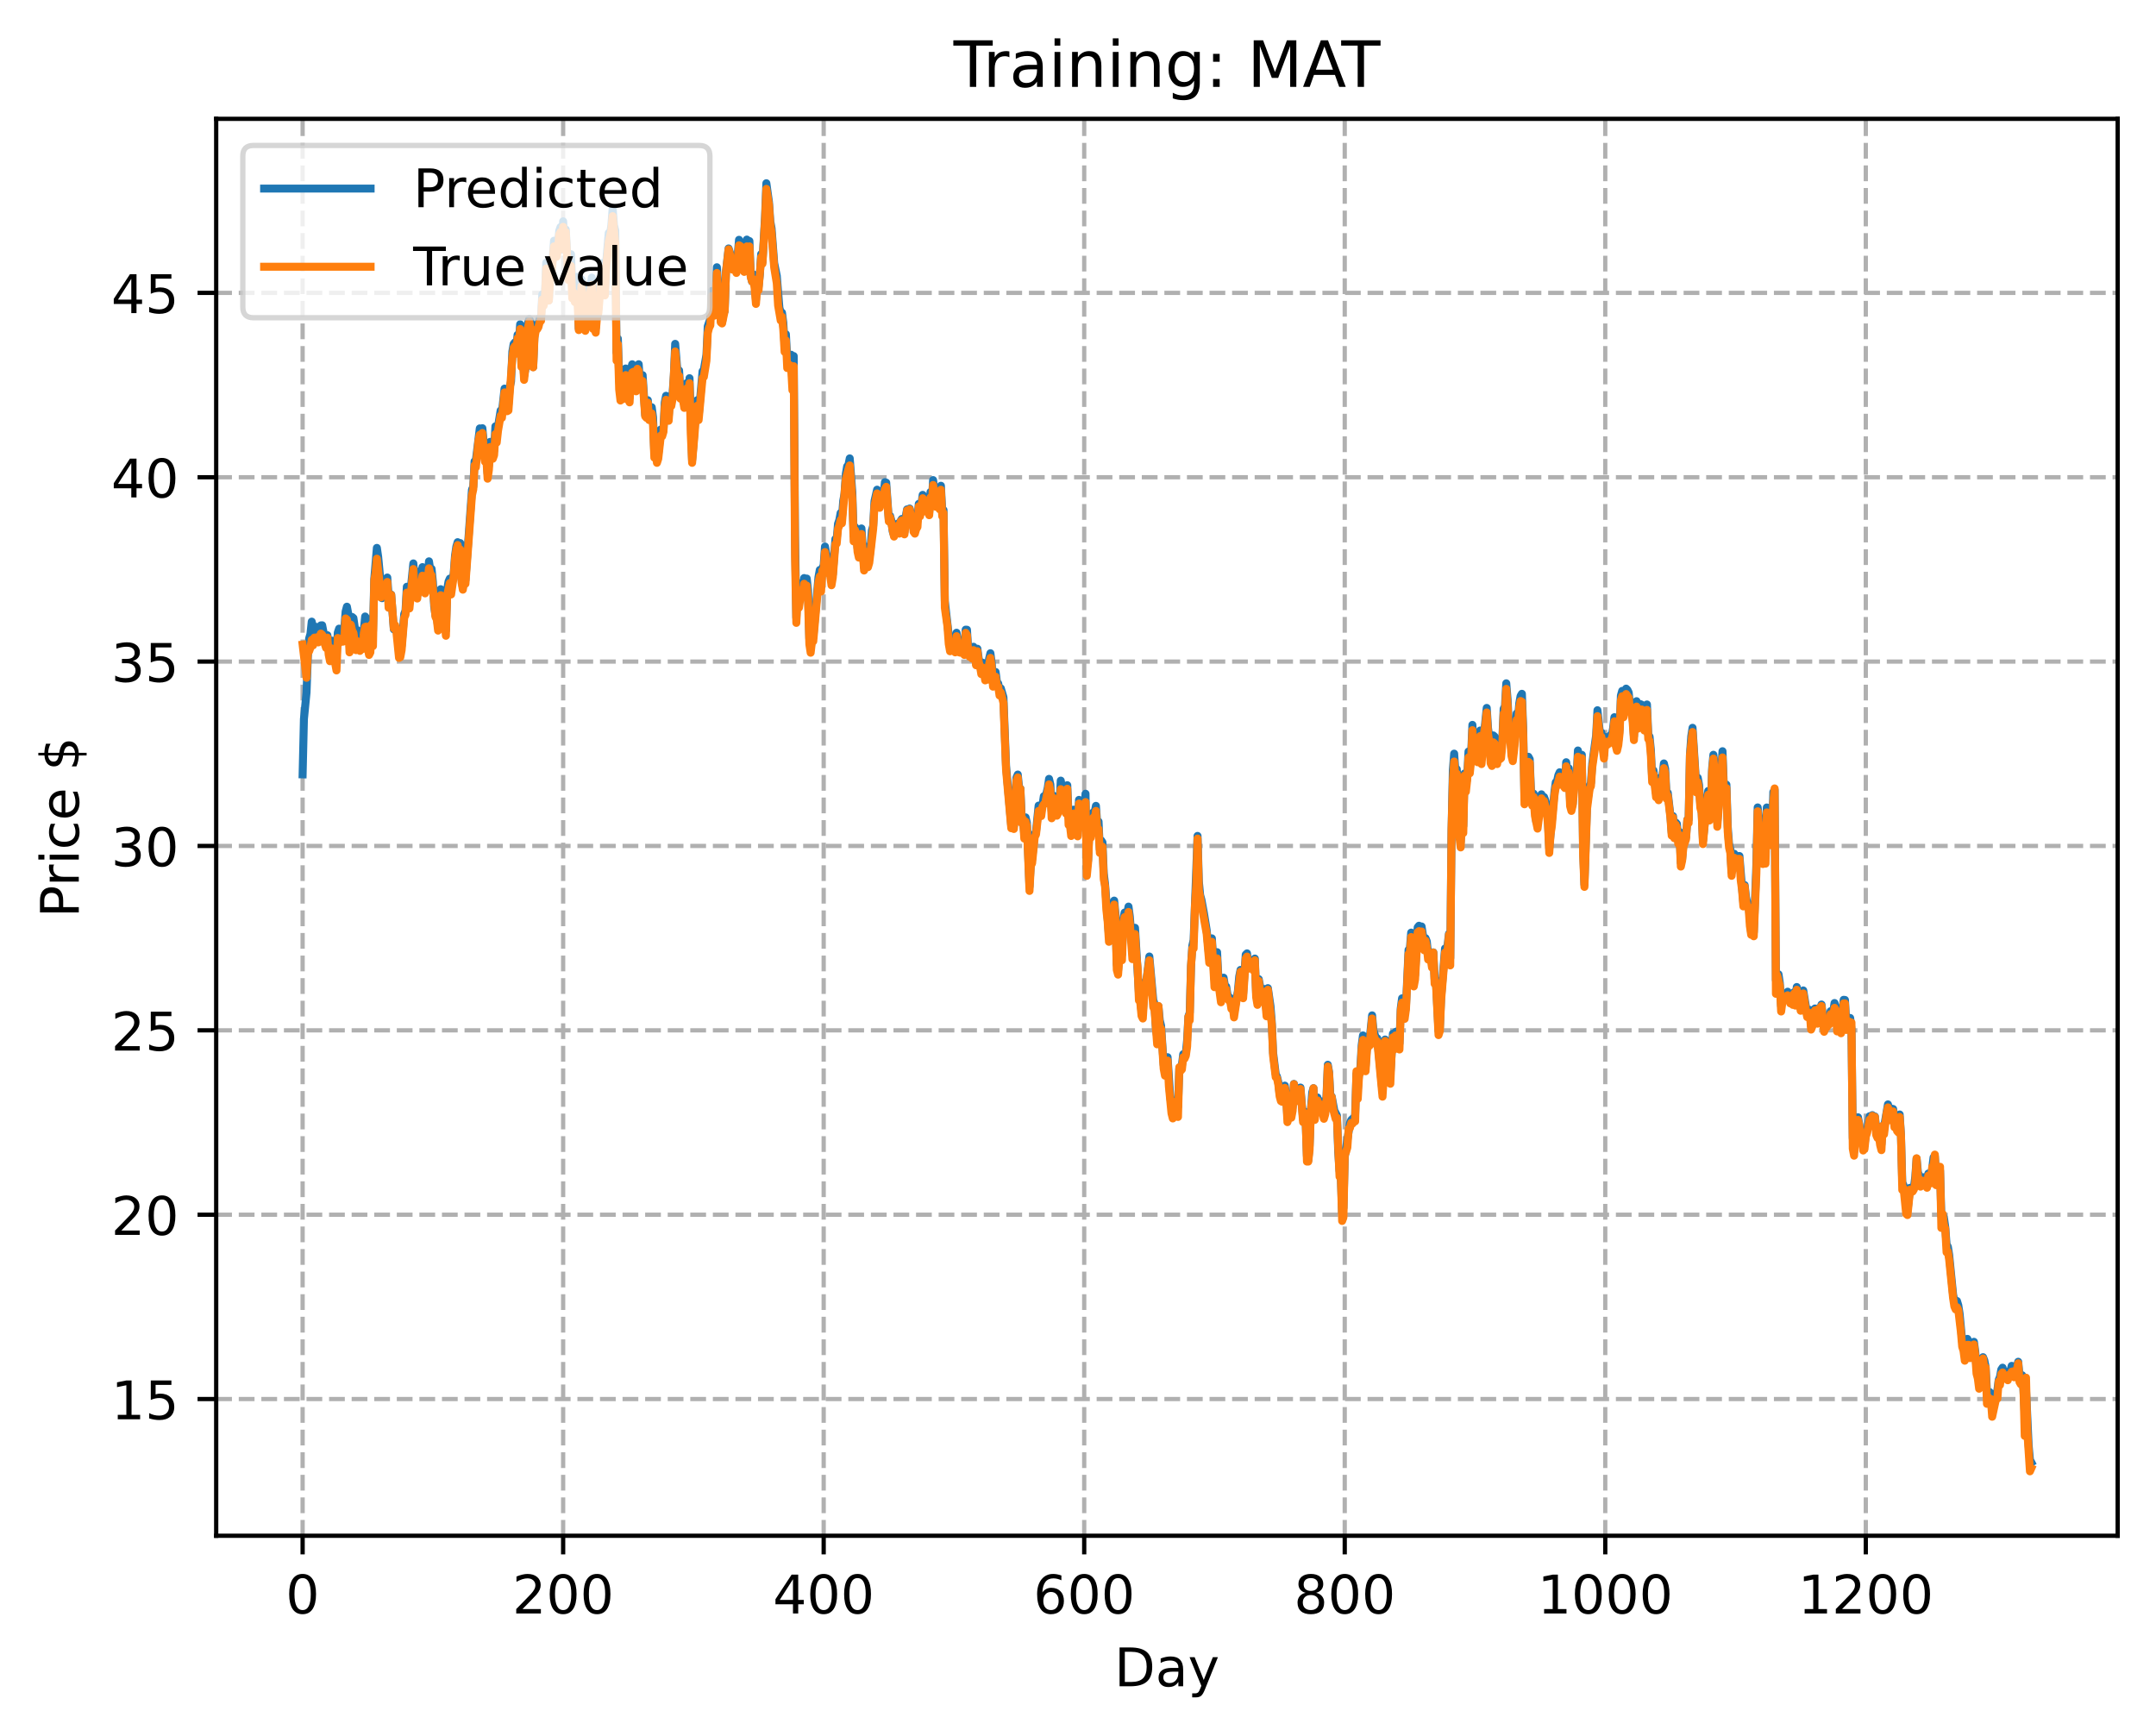 <?xml version="1.0" encoding="utf-8" standalone="no"?>
<!DOCTYPE svg PUBLIC "-//W3C//DTD SVG 1.1//EN"
  "http://www.w3.org/Graphics/SVG/1.1/DTD/svg11.dtd">
<!-- Created with matplotlib (https://matplotlib.org/) -->
<svg height="325.986pt" version="1.1" viewBox="0 0 404.923 325.986" width="404.923pt" xmlns="http://www.w3.org/2000/svg" xmlns:xlink="http://www.w3.org/1999/xlink">
 <defs>
  <style type="text/css">
*{stroke-linecap:butt;stroke-linejoin:round;}
  </style>
 </defs>
 <g id="figure_1">
  <g id="patch_1">
   <path d="M 0 325.986 
L 404.923 325.986 
L 404.923 0 
L 0 0 
z
" style="fill:#ffffff;"/>
  </g>
  <g id="axes_1">
   <g id="patch_2">
    <path d="M 40.603 288.43 
L 397.723 288.43 
L 397.723 22.318 
L 40.603 22.318 
z
" style="fill:#ffffff;"/>
   </g>
   <g id="matplotlib.axis_1">
    <g id="xtick_1">
     <g id="line2d_1">
      <path clip-path="url(#p9dcb92c658)" d="M 56.836 288.43 
L 56.836 22.318 
" style="fill:none;stroke:#b0b0b0;stroke-dasharray:2.96,1.28;stroke-dashoffset:0;stroke-width:0.8;"/>
     </g>
     <g id="line2d_2">
      <defs>
       <path d="M 0 0 
L 0 3.5 
" id="m095ca801a1" style="stroke:#000000;stroke-width:0.8;"/>
      </defs>
      <g>
       <use style="stroke:#000000;stroke-width:0.8;" x="56.836" xlink:href="#m095ca801a1" y="288.43"/>
      </g>
     </g>
     <g id="text_1">
      <!-- 0 -->
      <defs>
       <path d="M 31.781 66.406 
Q 24.172 66.406 20.328 58.906 
Q 16.5 51.422 16.5 36.375 
Q 16.5 21.391 20.328 13.891 
Q 24.172 6.391 31.781 6.391 
Q 39.453 6.391 43.281 13.891 
Q 47.125 21.391 47.125 36.375 
Q 47.125 51.422 43.281 58.906 
Q 39.453 66.406 31.781 66.406 
z
M 31.781 74.219 
Q 44.047 74.219 50.516 64.516 
Q 56.984 54.828 56.984 36.375 
Q 56.984 17.969 50.516 8.266 
Q 44.047 -1.422 31.781 -1.422 
Q 19.531 -1.422 13.062 8.266 
Q 6.594 17.969 6.594 36.375 
Q 6.594 54.828 13.062 64.516 
Q 19.531 74.219 31.781 74.219 
z
" id="DejaVuSans-48"/>
      </defs>
      <g transform="translate(53.655 303.029)scale(0.1 -0.1)">
       <use xlink:href="#DejaVuSans-48"/>
      </g>
     </g>
    </g>
    <g id="xtick_2">
     <g id="line2d_3">
      <path clip-path="url(#p9dcb92c658)" d="M 105.766 288.43 
L 105.766 22.318 
" style="fill:none;stroke:#b0b0b0;stroke-dasharray:2.96,1.28;stroke-dashoffset:0;stroke-width:0.8;"/>
     </g>
     <g id="line2d_4">
      <g>
       <use style="stroke:#000000;stroke-width:0.8;" x="105.766" xlink:href="#m095ca801a1" y="288.43"/>
      </g>
     </g>
     <g id="text_2">
      <!-- 200 -->
      <defs>
       <path d="M 19.188 8.297 
L 53.609 8.297 
L 53.609 0 
L 7.328 0 
L 7.328 8.297 
Q 12.938 14.109 22.625 23.891 
Q 32.328 33.688 34.812 36.531 
Q 39.547 41.844 41.422 45.531 
Q 43.312 49.219 43.312 52.781 
Q 43.312 58.594 39.234 62.25 
Q 35.156 65.922 28.609 65.922 
Q 23.969 65.922 18.812 64.312 
Q 13.672 62.703 7.812 59.422 
L 7.812 69.391 
Q 13.766 71.781 18.938 73 
Q 24.125 74.219 28.422 74.219 
Q 39.75 74.219 46.484 68.547 
Q 53.219 62.891 53.219 53.422 
Q 53.219 48.922 51.531 44.891 
Q 49.859 40.875 45.406 35.406 
Q 44.188 33.984 37.641 27.219 
Q 31.109 20.453 19.188 8.297 
z
" id="DejaVuSans-50"/>
      </defs>
      <g transform="translate(96.223 303.029)scale(0.1 -0.1)">
       <use xlink:href="#DejaVuSans-50"/>
       <use x="63.623" xlink:href="#DejaVuSans-48"/>
       <use x="127.246" xlink:href="#DejaVuSans-48"/>
      </g>
     </g>
    </g>
    <g id="xtick_3">
     <g id="line2d_5">
      <path clip-path="url(#p9dcb92c658)" d="M 154.697 288.43 
L 154.697 22.318 
" style="fill:none;stroke:#b0b0b0;stroke-dasharray:2.96,1.28;stroke-dashoffset:0;stroke-width:0.8;"/>
     </g>
     <g id="line2d_6">
      <g>
       <use style="stroke:#000000;stroke-width:0.8;" x="154.697" xlink:href="#m095ca801a1" y="288.43"/>
      </g>
     </g>
     <g id="text_3">
      <!-- 400 -->
      <defs>
       <path d="M 37.797 64.312 
L 12.891 25.391 
L 37.797 25.391 
z
M 35.203 72.906 
L 47.609 72.906 
L 47.609 25.391 
L 58.016 25.391 
L 58.016 17.188 
L 47.609 17.188 
L 47.609 0 
L 37.797 0 
L 37.797 17.188 
L 4.891 17.188 
L 4.891 26.703 
z
" id="DejaVuSans-52"/>
      </defs>
      <g transform="translate(145.153 303.029)scale(0.1 -0.1)">
       <use xlink:href="#DejaVuSans-52"/>
       <use x="63.623" xlink:href="#DejaVuSans-48"/>
       <use x="127.246" xlink:href="#DejaVuSans-48"/>
      </g>
     </g>
    </g>
    <g id="xtick_4">
     <g id="line2d_7">
      <path clip-path="url(#p9dcb92c658)" d="M 203.628 288.43 
L 203.628 22.318 
" style="fill:none;stroke:#b0b0b0;stroke-dasharray:2.96,1.28;stroke-dashoffset:0;stroke-width:0.8;"/>
     </g>
     <g id="line2d_8">
      <g>
       <use style="stroke:#000000;stroke-width:0.8;" x="203.628" xlink:href="#m095ca801a1" y="288.43"/>
      </g>
     </g>
     <g id="text_4">
      <!-- 600 -->
      <defs>
       <path d="M 33.016 40.375 
Q 26.375 40.375 22.484 35.828 
Q 18.609 31.297 18.609 23.391 
Q 18.609 15.531 22.484 10.953 
Q 26.375 6.391 33.016 6.391 
Q 39.656 6.391 43.531 10.953 
Q 47.406 15.531 47.406 23.391 
Q 47.406 31.297 43.531 35.828 
Q 39.656 40.375 33.016 40.375 
z
M 52.594 71.297 
L 52.594 62.312 
Q 48.875 64.062 45.094 64.984 
Q 41.312 65.922 37.594 65.922 
Q 27.828 65.922 22.672 59.328 
Q 17.531 52.734 16.797 39.406 
Q 19.672 43.656 24.016 45.922 
Q 28.375 48.188 33.594 48.188 
Q 44.578 48.188 50.953 41.516 
Q 57.328 34.859 57.328 23.391 
Q 57.328 12.156 50.688 5.359 
Q 44.047 -1.422 33.016 -1.422 
Q 20.359 -1.422 13.672 8.266 
Q 6.984 17.969 6.984 36.375 
Q 6.984 53.656 15.188 63.938 
Q 23.391 74.219 37.203 74.219 
Q 40.922 74.219 44.703 73.484 
Q 48.484 72.75 52.594 71.297 
z
" id="DejaVuSans-54"/>
      </defs>
      <g transform="translate(194.084 303.029)scale(0.1 -0.1)">
       <use xlink:href="#DejaVuSans-54"/>
       <use x="63.623" xlink:href="#DejaVuSans-48"/>
       <use x="127.246" xlink:href="#DejaVuSans-48"/>
      </g>
     </g>
    </g>
    <g id="xtick_5">
     <g id="line2d_9">
      <path clip-path="url(#p9dcb92c658)" d="M 252.558 288.43 
L 252.558 22.318 
" style="fill:none;stroke:#b0b0b0;stroke-dasharray:2.96,1.28;stroke-dashoffset:0;stroke-width:0.8;"/>
     </g>
     <g id="line2d_10">
      <g>
       <use style="stroke:#000000;stroke-width:0.8;" x="252.558" xlink:href="#m095ca801a1" y="288.43"/>
      </g>
     </g>
     <g id="text_5">
      <!-- 800 -->
      <defs>
       <path d="M 31.781 34.625 
Q 24.75 34.625 20.719 30.859 
Q 16.703 27.094 16.703 20.516 
Q 16.703 13.922 20.719 10.156 
Q 24.75 6.391 31.781 6.391 
Q 38.812 6.391 42.859 10.172 
Q 46.922 13.969 46.922 20.516 
Q 46.922 27.094 42.891 30.859 
Q 38.875 34.625 31.781 34.625 
z
M 21.922 38.812 
Q 15.578 40.375 12.031 44.719 
Q 8.5 49.078 8.5 55.328 
Q 8.5 64.062 14.719 69.141 
Q 20.953 74.219 31.781 74.219 
Q 42.672 74.219 48.875 69.141 
Q 55.078 64.062 55.078 55.328 
Q 55.078 49.078 51.531 44.719 
Q 48 40.375 41.703 38.812 
Q 48.828 37.156 52.797 32.312 
Q 56.781 27.484 56.781 20.516 
Q 56.781 9.906 50.312 4.234 
Q 43.844 -1.422 31.781 -1.422 
Q 19.734 -1.422 13.25 4.234 
Q 6.781 9.906 6.781 20.516 
Q 6.781 27.484 10.781 32.312 
Q 14.797 37.156 21.922 38.812 
z
M 18.312 54.391 
Q 18.312 48.734 21.844 45.562 
Q 25.391 42.391 31.781 42.391 
Q 38.141 42.391 41.719 45.562 
Q 45.312 48.734 45.312 54.391 
Q 45.312 60.062 41.719 63.234 
Q 38.141 66.406 31.781 66.406 
Q 25.391 66.406 21.844 63.234 
Q 18.312 60.062 18.312 54.391 
z
" id="DejaVuSans-56"/>
      </defs>
      <g transform="translate(243.015 303.029)scale(0.1 -0.1)">
       <use xlink:href="#DejaVuSans-56"/>
       <use x="63.623" xlink:href="#DejaVuSans-48"/>
       <use x="127.246" xlink:href="#DejaVuSans-48"/>
      </g>
     </g>
    </g>
    <g id="xtick_6">
     <g id="line2d_11">
      <path clip-path="url(#p9dcb92c658)" d="M 301.489 288.43 
L 301.489 22.318 
" style="fill:none;stroke:#b0b0b0;stroke-dasharray:2.96,1.28;stroke-dashoffset:0;stroke-width:0.8;"/>
     </g>
     <g id="line2d_12">
      <g>
       <use style="stroke:#000000;stroke-width:0.8;" x="301.489" xlink:href="#m095ca801a1" y="288.43"/>
      </g>
     </g>
     <g id="text_6">
      <!-- 1000 -->
      <defs>
       <path d="M 12.406 8.297 
L 28.516 8.297 
L 28.516 63.922 
L 10.984 60.406 
L 10.984 69.391 
L 28.422 72.906 
L 38.281 72.906 
L 38.281 8.297 
L 54.391 8.297 
L 54.391 0 
L 12.406 0 
z
" id="DejaVuSans-49"/>
      </defs>
      <g transform="translate(288.764 303.029)scale(0.1 -0.1)">
       <use xlink:href="#DejaVuSans-49"/>
       <use x="63.623" xlink:href="#DejaVuSans-48"/>
       <use x="127.246" xlink:href="#DejaVuSans-48"/>
       <use x="190.869" xlink:href="#DejaVuSans-48"/>
      </g>
     </g>
    </g>
    <g id="xtick_7">
     <g id="line2d_13">
      <path clip-path="url(#p9dcb92c658)" d="M 350.419 288.43 
L 350.419 22.318 
" style="fill:none;stroke:#b0b0b0;stroke-dasharray:2.96,1.28;stroke-dashoffset:0;stroke-width:0.8;"/>
     </g>
     <g id="line2d_14">
      <g>
       <use style="stroke:#000000;stroke-width:0.8;" x="350.419" xlink:href="#m095ca801a1" y="288.43"/>
      </g>
     </g>
     <g id="text_7">
      <!-- 1200 -->
      <g transform="translate(337.694 303.029)scale(0.1 -0.1)">
       <use xlink:href="#DejaVuSans-49"/>
       <use x="63.623" xlink:href="#DejaVuSans-50"/>
       <use x="127.246" xlink:href="#DejaVuSans-48"/>
       <use x="190.869" xlink:href="#DejaVuSans-48"/>
      </g>
     </g>
    </g>
    <g id="text_8">
     <!-- Day -->
     <defs>
      <path d="M 19.672 64.797 
L 19.672 8.109 
L 31.594 8.109 
Q 46.688 8.109 53.688 14.938 
Q 60.688 21.781 60.688 36.531 
Q 60.688 51.172 53.688 57.984 
Q 46.688 64.797 31.594 64.797 
z
M 9.812 72.906 
L 30.078 72.906 
Q 51.266 72.906 61.172 64.094 
Q 71.094 55.281 71.094 36.531 
Q 71.094 17.672 61.125 8.828 
Q 51.172 0 30.078 0 
L 9.812 0 
z
" id="DejaVuSans-68"/>
      <path d="M 34.281 27.484 
Q 23.391 27.484 19.188 25 
Q 14.984 22.516 14.984 16.5 
Q 14.984 11.719 18.141 8.906 
Q 21.297 6.109 26.703 6.109 
Q 34.188 6.109 38.703 11.406 
Q 43.219 16.703 43.219 25.484 
L 43.219 27.484 
z
M 52.203 31.203 
L 52.203 0 
L 43.219 0 
L 43.219 8.297 
Q 40.141 3.328 35.547 0.953 
Q 30.953 -1.422 24.312 -1.422 
Q 15.922 -1.422 10.953 3.297 
Q 6 8.016 6 15.922 
Q 6 25.141 12.172 29.828 
Q 18.359 34.516 30.609 34.516 
L 43.219 34.516 
L 43.219 35.406 
Q 43.219 41.609 39.141 45 
Q 35.062 48.391 27.688 48.391 
Q 23 48.391 18.547 47.266 
Q 14.109 46.141 10.016 43.891 
L 10.016 52.203 
Q 14.938 54.109 19.578 55.047 
Q 24.219 56 28.609 56 
Q 40.484 56 46.344 49.844 
Q 52.203 43.703 52.203 31.203 
z
" id="DejaVuSans-97"/>
      <path d="M 32.172 -5.078 
Q 28.375 -14.844 24.75 -17.812 
Q 21.141 -20.797 15.094 -20.797 
L 7.906 -20.797 
L 7.906 -13.281 
L 13.188 -13.281 
Q 16.891 -13.281 18.938 -11.516 
Q 21 -9.766 23.484 -3.219 
L 25.094 0.875 
L 2.984 54.688 
L 12.5 54.688 
L 29.594 11.922 
L 46.688 54.688 
L 56.203 54.688 
z
" id="DejaVuSans-121"/>
     </defs>
     <g transform="translate(209.29 316.707)scale(0.1 -0.1)">
      <use xlink:href="#DejaVuSans-68"/>
      <use x="77.002" xlink:href="#DejaVuSans-97"/>
      <use x="138.281" xlink:href="#DejaVuSans-121"/>
     </g>
    </g>
   </g>
   <g id="matplotlib.axis_2">
    <g id="ytick_1">
     <g id="line2d_15">
      <path clip-path="url(#p9dcb92c658)" d="M 40.603 262.761 
L 397.723 262.761 
" style="fill:none;stroke:#b0b0b0;stroke-dasharray:2.96,1.28;stroke-dashoffset:0;stroke-width:0.8;"/>
     </g>
     <g id="line2d_16">
      <defs>
       <path d="M 0 0 
L -3.5 0 
" id="m2ca5440188" style="stroke:#000000;stroke-width:0.8;"/>
      </defs>
      <g>
       <use style="stroke:#000000;stroke-width:0.8;" x="40.603" xlink:href="#m2ca5440188" y="262.761"/>
      </g>
     </g>
     <g id="text_9">
      <!-- 15 -->
      <defs>
       <path d="M 10.797 72.906 
L 49.516 72.906 
L 49.516 64.594 
L 19.828 64.594 
L 19.828 46.734 
Q 21.969 47.469 24.109 47.828 
Q 26.266 48.188 28.422 48.188 
Q 40.625 48.188 47.75 41.5 
Q 54.891 34.812 54.891 23.391 
Q 54.891 11.625 47.562 5.094 
Q 40.234 -1.422 26.906 -1.422 
Q 22.312 -1.422 17.547 -0.641 
Q 12.797 0.141 7.719 1.703 
L 7.719 11.625 
Q 12.109 9.234 16.797 8.062 
Q 21.484 6.891 26.703 6.891 
Q 35.156 6.891 40.078 11.328 
Q 45.016 15.766 45.016 23.391 
Q 45.016 31 40.078 35.438 
Q 35.156 39.891 26.703 39.891 
Q 22.75 39.891 18.812 39.016 
Q 14.891 38.141 10.797 36.281 
z
" id="DejaVuSans-53"/>
      </defs>
      <g transform="translate(20.878 266.56)scale(0.1 -0.1)">
       <use xlink:href="#DejaVuSans-49"/>
       <use x="63.623" xlink:href="#DejaVuSans-53"/>
      </g>
     </g>
    </g>
    <g id="ytick_2">
     <g id="line2d_17">
      <path clip-path="url(#p9dcb92c658)" d="M 40.603 228.134 
L 397.723 228.134 
" style="fill:none;stroke:#b0b0b0;stroke-dasharray:2.96,1.28;stroke-dashoffset:0;stroke-width:0.8;"/>
     </g>
     <g id="line2d_18">
      <g>
       <use style="stroke:#000000;stroke-width:0.8;" x="40.603" xlink:href="#m2ca5440188" y="228.134"/>
      </g>
     </g>
     <g id="text_10">
      <!-- 20 -->
      <g transform="translate(20.878 231.933)scale(0.1 -0.1)">
       <use xlink:href="#DejaVuSans-50"/>
       <use x="63.623" xlink:href="#DejaVuSans-48"/>
      </g>
     </g>
    </g>
    <g id="ytick_3">
     <g id="line2d_19">
      <path clip-path="url(#p9dcb92c658)" d="M 40.603 193.508 
L 397.723 193.508 
" style="fill:none;stroke:#b0b0b0;stroke-dasharray:2.96,1.28;stroke-dashoffset:0;stroke-width:0.8;"/>
     </g>
     <g id="line2d_20">
      <g>
       <use style="stroke:#000000;stroke-width:0.8;" x="40.603" xlink:href="#m2ca5440188" y="193.508"/>
      </g>
     </g>
     <g id="text_11">
      <!-- 25 -->
      <g transform="translate(20.878 197.307)scale(0.1 -0.1)">
       <use xlink:href="#DejaVuSans-50"/>
       <use x="63.623" xlink:href="#DejaVuSans-53"/>
      </g>
     </g>
    </g>
    <g id="ytick_4">
     <g id="line2d_21">
      <path clip-path="url(#p9dcb92c658)" d="M 40.603 158.882 
L 397.723 158.882 
" style="fill:none;stroke:#b0b0b0;stroke-dasharray:2.96,1.28;stroke-dashoffset:0;stroke-width:0.8;"/>
     </g>
     <g id="line2d_22">
      <g>
       <use style="stroke:#000000;stroke-width:0.8;" x="40.603" xlink:href="#m2ca5440188" y="158.882"/>
      </g>
     </g>
     <g id="text_12">
      <!-- 30 -->
      <defs>
       <path d="M 40.578 39.312 
Q 47.656 37.797 51.625 33 
Q 55.609 28.219 55.609 21.188 
Q 55.609 10.406 48.188 4.484 
Q 40.766 -1.422 27.094 -1.422 
Q 22.516 -1.422 17.656 -0.516 
Q 12.797 0.391 7.625 2.203 
L 7.625 11.719 
Q 11.719 9.328 16.594 8.109 
Q 21.484 6.891 26.812 6.891 
Q 36.078 6.891 40.938 10.547 
Q 45.797 14.203 45.797 21.188 
Q 45.797 27.641 41.281 31.266 
Q 36.766 34.906 28.719 34.906 
L 20.219 34.906 
L 20.219 43.016 
L 29.109 43.016 
Q 36.375 43.016 40.234 45.922 
Q 44.094 48.828 44.094 54.297 
Q 44.094 59.906 40.109 62.906 
Q 36.141 65.922 28.719 65.922 
Q 24.656 65.922 20.016 65.031 
Q 15.375 64.156 9.812 62.312 
L 9.812 71.094 
Q 15.438 72.656 20.344 73.438 
Q 25.25 74.219 29.594 74.219 
Q 40.828 74.219 47.359 69.109 
Q 53.906 64.016 53.906 55.328 
Q 53.906 49.266 50.438 45.094 
Q 46.969 40.922 40.578 39.312 
z
" id="DejaVuSans-51"/>
      </defs>
      <g transform="translate(20.878 162.681)scale(0.1 -0.1)">
       <use xlink:href="#DejaVuSans-51"/>
       <use x="63.623" xlink:href="#DejaVuSans-48"/>
      </g>
     </g>
    </g>
    <g id="ytick_5">
     <g id="line2d_23">
      <path clip-path="url(#p9dcb92c658)" d="M 40.603 124.255 
L 397.723 124.255 
" style="fill:none;stroke:#b0b0b0;stroke-dasharray:2.96,1.28;stroke-dashoffset:0;stroke-width:0.8;"/>
     </g>
     <g id="line2d_24">
      <g>
       <use style="stroke:#000000;stroke-width:0.8;" x="40.603" xlink:href="#m2ca5440188" y="124.255"/>
      </g>
     </g>
     <g id="text_13">
      <!-- 35 -->
      <g transform="translate(20.878 128.054)scale(0.1 -0.1)">
       <use xlink:href="#DejaVuSans-51"/>
       <use x="63.623" xlink:href="#DejaVuSans-53"/>
      </g>
     </g>
    </g>
    <g id="ytick_6">
     <g id="line2d_25">
      <path clip-path="url(#p9dcb92c658)" d="M 40.603 89.629 
L 397.723 89.629 
" style="fill:none;stroke:#b0b0b0;stroke-dasharray:2.96,1.28;stroke-dashoffset:0;stroke-width:0.8;"/>
     </g>
     <g id="line2d_26">
      <g>
       <use style="stroke:#000000;stroke-width:0.8;" x="40.603" xlink:href="#m2ca5440188" y="89.629"/>
      </g>
     </g>
     <g id="text_14">
      <!-- 40 -->
      <g transform="translate(20.878 93.428)scale(0.1 -0.1)">
       <use xlink:href="#DejaVuSans-52"/>
       <use x="63.623" xlink:href="#DejaVuSans-48"/>
      </g>
     </g>
    </g>
    <g id="ytick_7">
     <g id="line2d_27">
      <path clip-path="url(#p9dcb92c658)" d="M 40.603 55.003 
L 397.723 55.003 
" style="fill:none;stroke:#b0b0b0;stroke-dasharray:2.96,1.28;stroke-dashoffset:0;stroke-width:0.8;"/>
     </g>
     <g id="line2d_28">
      <g>
       <use style="stroke:#000000;stroke-width:0.8;" x="40.603" xlink:href="#m2ca5440188" y="55.003"/>
      </g>
     </g>
     <g id="text_15">
      <!-- 45 -->
      <g transform="translate(20.878 58.802)scale(0.1 -0.1)">
       <use xlink:href="#DejaVuSans-52"/>
       <use x="63.623" xlink:href="#DejaVuSans-53"/>
      </g>
     </g>
    </g>
    <g id="text_16">
     <!-- Price $ -->
     <defs>
      <path d="M 19.672 64.797 
L 19.672 37.406 
L 32.078 37.406 
Q 38.969 37.406 42.719 40.969 
Q 46.484 44.531 46.484 51.125 
Q 46.484 57.672 42.719 61.234 
Q 38.969 64.797 32.078 64.797 
z
M 9.812 72.906 
L 32.078 72.906 
Q 44.344 72.906 50.609 67.359 
Q 56.891 61.812 56.891 51.125 
Q 56.891 40.328 50.609 34.812 
Q 44.344 29.297 32.078 29.297 
L 19.672 29.297 
L 19.672 0 
L 9.812 0 
z
" id="DejaVuSans-80"/>
      <path d="M 41.109 46.297 
Q 39.594 47.172 37.812 47.578 
Q 36.031 48 33.891 48 
Q 26.266 48 22.188 43.047 
Q 18.109 38.094 18.109 28.812 
L 18.109 0 
L 9.078 0 
L 9.078 54.688 
L 18.109 54.688 
L 18.109 46.188 
Q 20.953 51.172 25.484 53.578 
Q 30.031 56 36.531 56 
Q 37.453 56 38.578 55.875 
Q 39.703 55.766 41.062 55.516 
z
" id="DejaVuSans-114"/>
      <path d="M 9.422 54.688 
L 18.406 54.688 
L 18.406 0 
L 9.422 0 
z
M 9.422 75.984 
L 18.406 75.984 
L 18.406 64.594 
L 9.422 64.594 
z
" id="DejaVuSans-105"/>
      <path d="M 48.781 52.594 
L 48.781 44.188 
Q 44.969 46.297 41.141 47.344 
Q 37.312 48.391 33.406 48.391 
Q 24.656 48.391 19.812 42.844 
Q 14.984 37.312 14.984 27.297 
Q 14.984 17.281 19.812 11.734 
Q 24.656 6.203 33.406 6.203 
Q 37.312 6.203 41.141 7.25 
Q 44.969 8.297 48.781 10.406 
L 48.781 2.094 
Q 45.016 0.344 40.984 -0.531 
Q 36.969 -1.422 32.422 -1.422 
Q 20.062 -1.422 12.781 6.344 
Q 5.516 14.109 5.516 27.297 
Q 5.516 40.672 12.859 48.328 
Q 20.219 56 33.016 56 
Q 37.156 56 41.109 55.141 
Q 45.062 54.297 48.781 52.594 
z
" id="DejaVuSans-99"/>
      <path d="M 56.203 29.594 
L 56.203 25.203 
L 14.891 25.203 
Q 15.484 15.922 20.484 11.062 
Q 25.484 6.203 34.422 6.203 
Q 39.594 6.203 44.453 7.469 
Q 49.312 8.734 54.109 11.281 
L 54.109 2.781 
Q 49.266 0.734 44.188 -0.344 
Q 39.109 -1.422 33.891 -1.422 
Q 20.797 -1.422 13.156 6.188 
Q 5.516 13.812 5.516 26.812 
Q 5.516 40.234 12.766 48.109 
Q 20.016 56 32.328 56 
Q 43.359 56 49.781 48.891 
Q 56.203 41.797 56.203 29.594 
z
M 47.219 32.234 
Q 47.125 39.594 43.094 43.984 
Q 39.062 48.391 32.422 48.391 
Q 24.906 48.391 20.391 44.141 
Q 15.875 39.891 15.188 32.172 
z
" id="DejaVuSans-101"/>
      <path id="DejaVuSans-32"/>
      <path d="M 33.797 -14.703 
L 28.906 -14.703 
L 28.859 0 
Q 23.734 0.094 18.609 1.188 
Q 13.484 2.297 8.297 4.5 
L 8.297 13.281 
Q 13.281 10.156 18.375 8.562 
Q 23.484 6.984 28.906 6.938 
L 28.906 29.203 
Q 18.109 30.953 13.203 35.156 
Q 8.297 39.359 8.297 46.688 
Q 8.297 54.641 13.625 59.219 
Q 18.953 63.812 28.906 64.5 
L 28.906 75.984 
L 33.797 75.984 
L 33.797 64.656 
Q 38.328 64.453 42.578 63.688 
Q 46.828 62.938 50.875 61.625 
L 50.875 53.078 
Q 46.828 55.125 42.547 56.25 
Q 38.281 57.375 33.797 57.562 
L 33.797 36.719 
Q 44.875 35.016 50.094 30.609 
Q 55.328 26.219 55.328 18.609 
Q 55.328 10.359 49.781 5.594 
Q 44.234 0.828 33.797 0.094 
z
M 28.906 37.594 
L 28.906 57.625 
Q 23.25 56.984 20.266 54.391 
Q 17.281 51.812 17.281 47.516 
Q 17.281 43.312 20.031 40.969 
Q 22.797 38.625 28.906 37.594 
z
M 33.797 28.219 
L 33.797 7.078 
Q 39.984 7.906 43.141 10.594 
Q 46.297 13.281 46.297 17.672 
Q 46.297 21.969 43.281 24.5 
Q 40.281 27.047 33.797 28.219 
z
" id="DejaVuSans-36"/>
     </defs>
     <g transform="translate(14.798 172.342)rotate(-90)scale(0.1 -0.1)">
      <use xlink:href="#DejaVuSans-80"/>
      <use x="58.553" xlink:href="#DejaVuSans-114"/>
      <use x="99.666" xlink:href="#DejaVuSans-105"/>
      <use x="127.449" xlink:href="#DejaVuSans-99"/>
      <use x="182.43" xlink:href="#DejaVuSans-101"/>
      <use x="243.953" xlink:href="#DejaVuSans-32"/>
      <use x="275.74" xlink:href="#DejaVuSans-36"/>
     </g>
    </g>
   </g>
   <g id="line2d_29">
    <path clip-path="url(#p9dcb92c658)" d="M 56.836 145.434 
L 57.081 135.041 
L 57.57 130.055 
L 57.814 123.345 
L 58.059 119.914 
L 58.304 119.07 
L 58.548 116.75 
L 58.793 117.853 
L 59.282 117.712 
L 59.527 118.157 
L 59.772 118.946 
L 60.016 117.952 
L 60.261 117.455 
L 60.506 117.436 
L 60.995 119.916 
L 61.24 120.635 
L 61.484 119.3 
L 61.729 120.835 
L 61.974 121.643 
L 62.218 120.331 
L 62.463 120.342 
L 62.708 120.919 
L 63.197 123.245 
L 63.441 118.811 
L 63.686 118.069 
L 63.931 118.812 
L 64.175 118.457 
L 64.42 118.469 
L 64.665 118.04 
L 64.909 114.854 
L 65.154 113.942 
L 65.399 115.234 
L 65.643 120.029 
L 65.888 116.808 
L 66.133 115.874 
L 66.377 116.079 
L 66.622 117.772 
L 66.867 120.316 
L 67.111 118.361 
L 67.356 119.18 
L 67.601 120.833 
L 67.845 120.293 
L 68.09 120.748 
L 68.579 115.786 
L 68.824 116.15 
L 69.313 122.511 
L 69.558 121.122 
L 69.802 116.416 
L 70.047 118.54 
L 70.292 108.726 
L 70.781 102.902 
L 71.026 104.59 
L 71.76 112.349 
L 72.004 110.365 
L 72.249 109.343 
L 72.494 109.837 
L 72.738 108.465 
L 72.983 112.001 
L 73.228 113.15 
L 73.472 111.665 
L 73.962 118.201 
L 74.206 117.747 
L 74.451 118.522 
L 74.696 118.869 
L 74.94 122.545 
L 75.185 122.722 
L 75.429 121.255 
L 75.919 115.322 
L 76.163 114.708 
L 76.408 110.2 
L 76.653 110.552 
L 76.897 113.026 
L 77.631 105.816 
L 77.876 108.893 
L 78.365 111.837 
L 78.61 108.4 
L 78.855 107.28 
L 79.099 109.137 
L 79.344 106.51 
L 79.589 107.631 
L 79.833 110.46 
L 80.078 110.325 
L 80.323 108.749 
L 80.567 105.425 
L 80.812 107.07 
L 81.056 106.833 
L 81.301 109.296 
L 81.546 113.886 
L 81.79 115.601 
L 82.035 115.64 
L 82.28 117.84 
L 82.524 112.454 
L 82.769 110.66 
L 83.014 111.804 
L 83.258 113.566 
L 83.748 118.394 
L 83.992 110.685 
L 84.237 109.213 
L 84.482 108.666 
L 84.726 110.743 
L 85.216 107.65 
L 85.46 104.341 
L 85.705 102.657 
L 85.95 101.828 
L 86.194 102.759 
L 86.439 101.996 
L 86.684 108.753 
L 86.928 110.356 
L 87.173 107.837 
L 87.417 108.93 
L 88.641 91.954 
L 88.885 91.442 
L 89.13 86.651 
L 89.375 86.468 
L 90.109 80.458 
L 90.353 83.044 
L 90.598 80.424 
L 91.087 85.77 
L 91.332 85.154 
L 91.577 88.918 
L 91.821 87.24 
L 92.066 82.985 
L 92.311 83.251 
L 92.555 85.248 
L 92.8 84.622 
L 93.044 80.069 
L 93.289 81.598 
L 94.023 77.1 
L 94.268 77.466 
L 94.757 72.984 
L 95.002 73.945 
L 95.246 76.243 
L 95.491 75.883 
L 95.736 72.684 
L 95.98 71.665 
L 96.225 66.032 
L 96.47 64.604 
L 96.714 64.295 
L 96.959 65.638 
L 97.204 62.89 
L 97.448 63.918 
L 97.693 60.901 
L 97.938 68.335 
L 98.182 66.354 
L 98.427 70.576 
L 98.672 69.335 
L 98.916 66.575 
L 99.161 60.671 
L 99.405 59.906 
L 99.65 60.472 
L 99.895 68.278 
L 100.139 68.935 
L 100.384 62.813 
L 100.629 61.055 
L 100.873 61.123 
L 101.118 60.952 
L 101.363 59.722 
L 101.607 59.814 
L 101.852 55.285 
L 102.097 56.99 
L 102.341 56.003 
L 102.586 49.343 
L 102.831 54.172 
L 103.075 56.411 
L 103.32 51.64 
L 103.565 50.854 
L 103.809 48.625 
L 104.054 45.21 
L 104.543 47.452 
L 104.788 46.278 
L 105.032 43.339 
L 105.277 42.649 
L 105.522 46.864 
L 105.766 41.568 
L 106.011 46.214 
L 106.256 43.107 
L 106.745 51.706 
L 107.234 47.739 
L 107.479 54.334 
L 107.724 53.315 
L 107.968 55.334 
L 108.213 55.048 
L 108.458 51.972 
L 108.702 61.684 
L 108.947 60.181 
L 109.192 52.46 
L 109.681 55.585 
L 109.926 61.078 
L 110.17 55.045 
L 110.415 55.556 
L 110.66 57.706 
L 110.904 54 
L 111.149 52.142 
L 111.393 60.782 
L 111.638 60.483 
L 111.883 61.581 
L 112.127 58.364 
L 112.372 58.03 
L 112.617 53.93 
L 112.861 52.28 
L 113.106 49.405 
L 113.351 53.096 
L 113.595 55.079 
L 113.84 49.374 
L 114.329 43.76 
L 114.574 43.891 
L 114.819 42.38 
L 115.063 39.188 
L 115.308 42.343 
L 115.553 43.303 
L 115.797 66.204 
L 116.042 63.603 
L 116.287 70.952 
L 116.531 74.109 
L 116.776 71.561 
L 117.02 73.494 
L 117.51 69.209 
L 117.754 70.614 
L 117.999 73.603 
L 118.244 74.619 
L 118.488 69.422 
L 118.733 68.414 
L 118.978 68.854 
L 119.222 70.268 
L 119.467 72.668 
L 119.712 68.697 
L 119.956 68.405 
L 120.201 71.974 
L 120.446 70.886 
L 120.69 70.457 
L 121.18 77.96 
L 121.424 77.187 
L 121.669 75.162 
L 121.914 77.856 
L 122.158 77.314 
L 122.403 76.484 
L 122.648 78.36 
L 122.892 85.129 
L 123.137 83.567 
L 123.381 85.581 
L 123.626 85.415 
L 124.115 80.663 
L 124.36 80.959 
L 124.605 80.811 
L 124.849 75.593 
L 125.094 74.334 
L 125.339 75.688 
L 125.583 78.258 
L 125.828 74.454 
L 126.073 74.526 
L 126.317 74 
L 126.562 70.482 
L 126.807 64.576 
L 127.296 70.609 
L 127.541 69.573 
L 127.785 73.802 
L 128.275 73.992 
L 128.519 75.37 
L 128.764 72.747 
L 129.008 71.928 
L 129.253 74.197 
L 129.498 71.03 
L 129.987 86.392 
L 130.232 83.565 
L 130.721 76.748 
L 130.966 75.146 
L 131.21 78.16 
L 131.944 69.742 
L 132.189 69.427 
L 132.678 66.649 
L 132.923 61.289 
L 133.412 59.868 
L 133.657 54.664 
L 134.146 58.425 
L 134.391 56.05 
L 134.636 50.189 
L 134.88 53.746 
L 135.125 54.751 
L 135.369 60.283 
L 135.614 60.517 
L 135.859 58.903 
L 136.103 58.415 
L 136.348 51.013 
L 136.837 46.661 
L 137.082 47.422 
L 137.327 49.192 
L 137.571 50.135 
L 137.816 48.613 
L 138.061 48.574 
L 138.305 50.898 
L 138.795 45.038 
L 139.039 45.734 
L 139.284 49.279 
L 139.529 48.658 
L 139.773 50.972 
L 140.018 49.435 
L 140.263 44.997 
L 140.507 46.546 
L 140.752 45.269 
L 140.996 51.82 
L 141.241 52.881 
L 141.486 51.532 
L 141.73 52.662 
L 141.975 56.293 
L 142.22 52.459 
L 142.464 53.839 
L 142.709 51.539 
L 142.954 47.728 
L 143.198 49.18 
L 143.688 40.677 
L 143.932 34.414 
L 144.422 37.941 
L 144.666 41.564 
L 144.911 42.886 
L 145.4 49.403 
L 145.89 51.803 
L 146.379 57.804 
L 146.624 58.692 
L 146.868 58.728 
L 147.113 60.626 
L 147.357 64.652 
L 147.602 62.771 
L 147.847 67.53 
L 148.336 67.065 
L 148.581 66.622 
L 148.825 71.566 
L 149.07 66.875 
L 149.315 100.512 
L 149.559 116.004 
L 149.804 109.932 
L 150.049 112.09 
L 150.538 109.488 
L 150.783 111.262 
L 151.027 108.564 
L 151.272 110.851 
L 151.517 108.659 
L 151.761 110.929 
L 152.006 119.915 
L 152.251 121.934 
L 152.495 119.617 
L 152.74 119.677 
L 153.718 108.405 
L 153.963 107.045 
L 154.208 109.676 
L 154.452 106.703 
L 154.697 106.157 
L 154.942 102.646 
L 155.676 106.725 
L 155.92 107.066 
L 156.165 108.808 
L 156.41 107.855 
L 156.899 101.232 
L 157.144 101.255 
L 157.388 98.382 
L 157.633 97.689 
L 157.878 96.343 
L 158.122 97.291 
L 158.367 94.083 
L 158.612 92.722 
L 158.856 89.039 
L 159.101 87.593 
L 159.345 87.328 
L 159.59 86.088 
L 160.079 92.515 
L 160.324 100.56 
L 160.569 98.957 
L 160.813 99.363 
L 161.058 102.889 
L 161.303 104.19 
L 161.792 99.25 
L 162.281 106.498 
L 162.526 102.656 
L 163.015 105.771 
L 163.26 104.929 
L 163.505 102.892 
L 163.749 99.636 
L 163.994 98.775 
L 164.239 94.13 
L 164.728 91.969 
L 164.972 93.655 
L 165.217 94.466 
L 165.462 92.962 
L 165.706 94.206 
L 165.951 93.085 
L 166.196 90.552 
L 166.44 90.645 
L 166.93 97.648 
L 167.174 96.896 
L 167.419 97.821 
L 167.664 99.817 
L 167.908 100.544 
L 168.153 98.66 
L 168.398 99.576 
L 168.642 98.323 
L 168.887 99.904 
L 169.132 97.874 
L 169.376 97.469 
L 169.866 99.937 
L 170.11 97.03 
L 170.355 95.671 
L 170.6 97.891 
L 170.844 95.51 
L 171.089 96.437 
L 171.333 96.905 
L 171.578 99.327 
L 171.823 99.564 
L 172.067 98.947 
L 172.312 97.79 
L 172.557 94.63 
L 172.801 96.56 
L 173.291 92.942 
L 173.535 94.797 
L 173.78 94.994 
L 174.269 93.401 
L 174.514 96.254 
L 174.759 92.413 
L 175.003 94.249 
L 175.248 90.167 
L 175.737 94.807 
L 175.982 92.24 
L 176.471 95.069 
L 176.716 91.231 
L 176.96 96.03 
L 177.205 95.798 
L 177.45 112.894 
L 178.428 121.44 
L 178.673 120.892 
L 178.918 121.45 
L 179.162 121.322 
L 179.407 122.225 
L 179.652 118.835 
L 180.141 121.925 
L 180.386 122.046 
L 180.875 120.794 
L 181.12 122.454 
L 181.364 118.256 
L 181.609 118.274 
L 181.854 122.202 
L 182.098 123.103 
L 182.343 122.191 
L 182.588 123.291 
L 182.832 121.469 
L 183.077 121.838 
L 183.321 124.699 
L 183.566 121.84 
L 183.811 123.697 
L 184.055 124.534 
L 184.3 126.033 
L 184.545 124.465 
L 185.034 126.755 
L 185.279 126.299 
L 185.523 127.118 
L 185.768 123.706 
L 186.013 122.685 
L 186.257 124.567 
L 186.502 128.217 
L 186.747 127.754 
L 186.991 126.203 
L 187.236 128.057 
L 187.481 128.385 
L 187.725 129.763 
L 187.97 129.279 
L 188.459 130.957 
L 188.948 143.82 
L 189.438 149.452 
L 189.927 155.054 
L 190.172 154.11 
L 190.416 155.186 
L 190.906 146.045 
L 191.15 145.469 
L 191.395 147.966 
L 191.64 148.107 
L 191.884 153.513 
L 192.129 153.474 
L 192.374 156.644 
L 192.618 153.512 
L 192.863 154.555 
L 193.352 166.511 
L 193.597 162.152 
L 193.842 161.301 
L 194.331 156.597 
L 194.575 156.232 
L 195.065 151.3 
L 195.309 152.081 
L 195.554 152.061 
L 195.799 151.16 
L 196.043 149.54 
L 196.288 150.016 
L 196.777 147.968 
L 197.022 146.281 
L 197.267 147.342 
L 197.511 152.294 
L 197.756 149.387 
L 198.001 149.549 
L 198.49 152.2 
L 198.735 151.845 
L 198.979 150.895 
L 199.224 146.61 
L 199.713 149.668 
L 199.958 149.723 
L 200.203 151.674 
L 200.447 147.473 
L 200.692 153.41 
L 201.181 155.98 
L 201.67 152.063 
L 201.915 152.151 
L 202.16 153.021 
L 202.404 156.087 
L 202.649 150.228 
L 203.138 153.751 
L 203.383 154.71 
L 203.628 153.002 
L 203.872 149.071 
L 204.117 163.106 
L 204.362 161.517 
L 204.606 155.224 
L 204.851 156.104 
L 205.34 152.556 
L 205.585 152.612 
L 205.83 151.35 
L 206.074 154.753 
L 206.319 154.302 
L 206.563 159.531 
L 206.808 157.835 
L 207.053 158.208 
L 207.297 163.996 
L 207.542 166.049 
L 208.276 175.809 
L 208.521 173.456 
L 208.765 173.603 
L 209.01 171.839 
L 209.255 169.144 
L 209.499 171.677 
L 209.744 181.059 
L 209.989 182.231 
L 210.233 178.802 
L 210.478 179.288 
L 210.723 179.217 
L 210.967 172.681 
L 211.212 171.394 
L 211.457 172.37 
L 211.701 171.62 
L 211.946 170.271 
L 212.191 172.12 
L 212.68 178.366 
L 213.169 174.251 
L 213.903 186.531 
L 214.148 187.445 
L 214.392 189.91 
L 214.637 190.208 
L 214.882 186.505 
L 215.126 184.503 
L 215.371 183.768 
L 215.86 179.644 
L 216.594 187.817 
L 216.839 188.581 
L 217.084 192.932 
L 217.328 194.733 
L 217.573 188.989 
L 217.818 191.634 
L 218.062 192.646 
L 218.551 199.974 
L 218.796 201.016 
L 219.041 199.402 
L 219.285 198.552 
L 219.775 205.935 
L 220.264 209.416 
L 220.509 209.052 
L 220.753 207.014 
L 221.243 207.829 
L 221.487 200.731 
L 221.977 200.045 
L 222.221 197.996 
L 222.466 198.017 
L 222.711 197.819 
L 222.955 195.373 
L 223.2 190.892 
L 223.445 190.216 
L 223.689 181.468 
L 223.934 177.613 
L 224.179 176.548 
L 224.912 156.996 
L 225.157 165.504 
L 225.402 168.12 
L 225.646 168.99 
L 226.136 171.64 
L 226.625 174.669 
L 227.114 179.87 
L 227.604 176.235 
L 228.093 183.857 
L 228.582 178.827 
L 228.827 183.669 
L 229.316 187.278 
L 229.806 183.62 
L 230.05 185.149 
L 230.295 185.287 
L 230.539 186.782 
L 230.784 187.302 
L 231.029 187.4 
L 231.273 188.831 
L 231.518 188.477 
L 231.763 190.265 
L 232.497 186.112 
L 232.741 183.392 
L 232.986 182.165 
L 233.475 186.65 
L 233.965 179.293 
L 234.209 179.055 
L 234.454 181.308 
L 234.699 180.306 
L 234.943 180.309 
L 235.433 181.424 
L 235.677 180.031 
L 235.922 186.494 
L 236.167 188.171 
L 236.411 183.898 
L 236.656 185.225 
L 236.9 187.62 
L 237.145 185.901 
L 237.39 185.745 
L 237.879 189.848 
L 238.124 185.587 
L 238.613 188.951 
L 238.858 192.019 
L 239.102 197.689 
L 239.592 201.725 
L 239.836 202.212 
L 240.081 203.22 
L 240.326 205.418 
L 240.815 206.673 
L 241.06 205.99 
L 241.304 203.894 
L 241.549 205.603 
L 241.794 209.911 
L 242.038 209.509 
L 242.283 207.495 
L 242.527 209.195 
L 242.772 207.873 
L 243.017 203.579 
L 243.751 206.229 
L 243.995 206.069 
L 244.24 204.256 
L 244.729 210.18 
L 244.974 208.741 
L 245.219 210.447 
L 245.463 217.155 
L 245.708 217.922 
L 245.953 215.136 
L 246.197 208.657 
L 246.442 205.184 
L 246.687 204.38 
L 246.931 209.173 
L 247.421 206.107 
L 247.665 207.698 
L 247.91 206.758 
L 248.155 207.89 
L 248.399 208.46 
L 248.644 209.463 
L 248.888 208.849 
L 249.133 205.81 
L 249.378 199.979 
L 249.622 201.37 
L 249.867 206.039 
L 250.112 205.947 
L 250.601 208.577 
L 251.09 209.503 
L 251.335 216.351 
L 251.58 219.869 
L 251.824 220.997 
L 252.069 227.881 
L 252.314 226.812 
L 252.558 217.301 
L 253.537 210.919 
L 253.782 210.348 
L 254.026 210.113 
L 254.271 210.336 
L 254.515 209.281 
L 254.76 201.709 
L 255.005 204.564 
L 255.249 201.665 
L 255.494 200.508 
L 255.739 196.314 
L 255.983 194.466 
L 256.228 196.446 
L 256.473 200.254 
L 256.717 196.776 
L 256.962 195.398 
L 257.207 195.534 
L 257.696 190.698 
L 257.941 193.468 
L 258.43 195.067 
L 258.675 195.013 
L 259.653 205.038 
L 260.143 195.236 
L 260.387 196.976 
L 260.632 196.642 
L 260.876 196.624 
L 261.121 201.849 
L 261.61 194.127 
L 261.855 195.972 
L 262.1 193.824 
L 262.344 193.721 
L 262.589 195.546 
L 262.834 195.946 
L 263.078 189.384 
L 263.323 187.5 
L 263.568 190.243 
L 263.812 190.493 
L 264.057 189.041 
L 264.546 178.395 
L 264.791 178.169 
L 265.036 175.157 
L 265.525 184.197 
L 265.77 183.025 
L 266.259 174.164 
L 266.503 173.866 
L 266.748 175.405 
L 266.993 174.004 
L 267.482 177.146 
L 267.727 176.2 
L 267.971 176.804 
L 268.216 179.354 
L 268.461 178.716 
L 268.95 180.541 
L 269.195 178.87 
L 269.439 183.828 
L 269.684 184.073 
L 270.173 193.599 
L 270.418 193.04 
L 270.663 187.205 
L 271.397 178.135 
L 271.641 179.526 
L 272.131 175.372 
L 272.375 179.933 
L 272.62 155.99 
L 272.864 144.61 
L 273.109 141.544 
L 273.354 145.071 
L 273.598 144.449 
L 274.332 158.159 
L 274.577 153.022 
L 274.822 155.117 
L 275.066 145.263 
L 275.311 147.42 
L 275.556 146.073 
L 275.8 141.149 
L 276.045 144.218 
L 276.29 141.753 
L 276.534 136.142 
L 276.779 140.407 
L 277.024 140.923 
L 277.268 140.46 
L 277.513 142.174 
L 278.002 137.196 
L 278.247 142.507 
L 279.225 132.959 
L 279.47 136.779 
L 279.715 138.451 
L 279.959 142.269 
L 280.204 143.186 
L 280.449 138.118 
L 280.693 138.327 
L 280.938 139.865 
L 281.183 142.824 
L 281.427 141.04 
L 281.672 141.788 
L 281.917 141.458 
L 282.161 138.685 
L 282.406 133.119 
L 282.651 132.653 
L 282.895 128.334 
L 283.14 131.339 
L 283.385 136.443 
L 283.629 137.533 
L 283.874 140.797 
L 284.118 141.863 
L 284.363 140.065 
L 284.852 133.987 
L 285.097 134.928 
L 285.342 132.069 
L 285.586 130.716 
L 285.831 130.303 
L 286.076 136.917 
L 286.32 150.013 
L 286.565 144.205 
L 287.054 142.132 
L 287.299 142.588 
L 287.544 148.837 
L 287.788 150.483 
L 288.033 149.057 
L 288.522 154.289 
L 288.767 154.585 
L 289.256 150.825 
L 289.501 149.182 
L 289.746 151.468 
L 289.99 149.691 
L 290.235 150.347 
L 290.479 151.696 
L 290.724 154.021 
L 290.969 159.323 
L 291.947 148.684 
L 292.192 146.913 
L 292.437 146.685 
L 292.681 145.585 
L 292.926 145.042 
L 293.171 145.487 
L 293.66 146.809 
L 293.905 147.053 
L 294.149 143.155 
L 294.394 145.008 
L 294.639 144.296 
L 294.883 150.51 
L 295.128 151.711 
L 295.373 151.022 
L 295.617 147.289 
L 295.862 145.405 
L 296.106 145.997 
L 296.351 140.952 
L 296.596 143.466 
L 296.84 143.226 
L 297.085 141.759 
L 297.33 159.414 
L 297.574 166.092 
L 298.064 151.018 
L 298.553 147.634 
L 298.798 147.025 
L 299.042 143.461 
L 299.776 138.096 
L 300.021 133.391 
L 300.51 137.853 
L 300.755 137.576 
L 301.244 141.798 
L 301.489 138.405 
L 301.734 139.074 
L 301.978 139.326 
L 302.223 138.957 
L 302.467 138.093 
L 302.712 138.024 
L 302.957 136.817 
L 303.201 134.696 
L 303.446 139.121 
L 303.691 140.484 
L 303.935 139.077 
L 304.18 136.909 
L 304.425 130.631 
L 304.669 129.757 
L 304.914 133.821 
L 305.403 129.332 
L 305.648 129.566 
L 305.893 130.08 
L 306.137 132.642 
L 306.382 132.957 
L 306.627 134.483 
L 306.871 138.273 
L 307.116 133.381 
L 307.361 131.69 
L 307.605 135.881 
L 307.85 135.01 
L 308.094 132.245 
L 308.339 132.363 
L 308.584 133.278 
L 308.828 136.364 
L 309.073 136.134 
L 309.318 132.308 
L 309.562 137.947 
L 309.807 138.356 
L 310.052 140.851 
L 310.296 146.167 
L 310.541 144.692 
L 311.03 148.989 
L 311.275 149.413 
L 311.52 149.572 
L 311.764 146.111 
L 312.009 147.601 
L 312.498 143.382 
L 312.743 144.402 
L 312.988 149.246 
L 313.232 148.908 
L 313.722 153.148 
L 313.966 156.417 
L 314.211 153.278 
L 314.455 156.88 
L 314.7 154.46 
L 314.945 154.738 
L 315.189 157.863 
L 315.434 156.239 
L 315.679 162.007 
L 315.923 161.365 
L 316.168 158.371 
L 316.413 157.326 
L 316.657 157.207 
L 316.902 153.943 
L 317.147 153.913 
L 317.391 141.804 
L 317.636 138.288 
L 317.881 136.69 
L 318.615 148.285 
L 318.859 146.076 
L 319.104 147.424 
L 319.349 151.031 
L 319.593 152.389 
L 319.838 157.906 
L 320.816 148.557 
L 321.061 153.781 
L 321.306 152.343 
L 321.55 144.418 
L 321.795 141.754 
L 322.284 145.827 
L 322.529 154.403 
L 323.018 148.279 
L 323.508 141.086 
L 323.752 147.638 
L 323.997 147.229 
L 324.242 147.371 
L 324.486 155.259 
L 324.731 158.459 
L 324.976 159.517 
L 325.22 163.784 
L 325.71 160.352 
L 325.954 161.824 
L 326.199 162.381 
L 326.443 160.788 
L 326.688 160.772 
L 327.177 166.793 
L 327.422 169.401 
L 327.667 166.232 
L 327.911 168.49 
L 328.156 169.623 
L 328.401 169.791 
L 328.89 175.067 
L 329.135 175.216 
L 329.379 175.07 
L 329.869 162.371 
L 330.113 151.643 
L 330.358 153.883 
L 330.603 154.521 
L 331.092 160.916 
L 331.581 160.717 
L 331.826 151.654 
L 332.315 157.413 
L 332.56 157.788 
L 332.804 156.98 
L 333.049 148.76 
L 333.294 148.382 
L 333.538 184.066 
L 334.028 182.987 
L 334.272 184.626 
L 334.517 188.909 
L 334.762 187.821 
L 335.251 186.721 
L 335.496 186.751 
L 335.74 186.255 
L 335.985 187.309 
L 336.23 187.494 
L 336.474 186.831 
L 336.719 187.566 
L 336.964 186.347 
L 337.208 187.776 
L 337.453 185.374 
L 337.698 187.302 
L 337.942 187.519 
L 338.187 188.949 
L 338.676 186.017 
L 339.41 190.539 
L 339.655 189.729 
L 339.899 189.68 
L 340.144 192.626 
L 340.633 191.298 
L 340.878 189.407 
L 341.123 189.917 
L 341.367 191.33 
L 341.612 189.33 
L 341.857 189.838 
L 342.101 188.663 
L 342.591 192.959 
L 343.08 192.126 
L 343.325 191.464 
L 343.569 191.635 
L 343.814 189.914 
L 344.058 190.085 
L 344.303 189.977 
L 344.548 188.381 
L 344.792 189.223 
L 345.037 192.705 
L 345.526 190.846 
L 345.771 192.856 
L 346.26 187.776 
L 346.505 187.801 
L 346.75 192.217 
L 346.994 191.016 
L 347.239 191.514 
L 347.484 191.19 
L 347.728 193.322 
L 347.973 213.692 
L 348.218 216.255 
L 348.462 212.589 
L 348.952 209.838 
L 349.196 211.179 
L 349.441 213.574 
L 349.686 213.662 
L 349.93 215.409 
L 350.175 215.099 
L 350.419 212.978 
L 350.664 212.143 
L 351.153 209.638 
L 351.398 210.316 
L 351.643 209.435 
L 351.887 209.699 
L 352.132 209.683 
L 352.377 211.976 
L 352.621 212.819 
L 352.866 212.59 
L 353.111 214.281 
L 353.355 214.926 
L 353.6 211.45 
L 353.845 211.708 
L 354.579 207.418 
L 355.068 209.395 
L 355.313 208.228 
L 355.557 208.287 
L 355.802 210.508 
L 356.046 210.461 
L 356.291 212.069 
L 356.536 211.246 
L 356.78 209.317 
L 357.025 213.232 
L 357.27 222.079 
L 357.514 222.638 
L 358.248 227.511 
L 358.738 223.088 
L 358.982 223.269 
L 359.472 222.882 
L 359.716 220.993 
L 359.961 217.597 
L 360.206 220.153 
L 360.45 220.842 
L 360.695 222.059 
L 360.94 221.828 
L 361.184 221.099 
L 361.429 221.114 
L 361.918 222.138 
L 362.163 220.4 
L 362.407 221.381 
L 362.652 221.411 
L 363.141 217.388 
L 363.386 217.135 
L 363.631 220.945 
L 363.875 220.445 
L 364.12 220.275 
L 364.365 219.893 
L 364.609 228.376 
L 364.854 228.094 
L 365.099 228.746 
L 365.343 230.452 
L 365.588 233.715 
L 365.833 234.15 
L 366.077 235.676 
L 366.811 243.106 
L 367.056 244.415 
L 367.301 244.907 
L 367.545 244.341 
L 367.79 245.148 
L 368.034 246.696 
L 368.524 251.846 
L 369.013 253.92 
L 369.258 253.05 
L 369.502 251.46 
L 369.747 252.058 
L 369.992 253.871 
L 370.236 253.87 
L 370.481 253.192 
L 370.726 252.008 
L 370.97 253.779 
L 371.215 256.819 
L 371.704 259.232 
L 372.438 254.896 
L 372.683 255.499 
L 372.928 256.752 
L 373.172 261.374 
L 373.417 261.808 
L 373.662 261.437 
L 373.906 262.149 
L 374.151 264.29 
L 374.395 263.529 
L 374.64 261.936 
L 374.885 261.832 
L 375.129 261.127 
L 375.374 259.2 
L 375.619 258.597 
L 375.863 257.229 
L 376.108 256.87 
L 376.353 257.894 
L 376.842 257.863 
L 377.087 258.062 
L 377.331 257.517 
L 377.576 257.491 
L 377.821 256.527 
L 378.065 256.923 
L 378.31 257.646 
L 378.555 257.473 
L 379.044 255.757 
L 379.289 258.337 
L 379.533 259.007 
L 379.778 258.283 
L 380.022 260.887 
L 380.267 265.535 
L 380.512 260.993 
L 381.001 271.449 
L 381.246 274.178 
L 381.49 274.636 
L 381.49 274.636 
" style="fill:none;stroke:#1f77b4;stroke-linecap:square;stroke-width:1.5;"/>
   </g>
   <g id="line2d_30">
    <path clip-path="url(#p9dcb92c658)" d="M 56.836 121.07 
L 57.57 127.302 
L 57.814 122.732 
L 58.059 122.316 
L 58.304 121.624 
L 58.548 120.169 
L 58.793 121.208 
L 59.038 119.754 
L 59.282 120.169 
L 59.527 119.685 
L 59.772 120.654 
L 60.261 118.992 
L 60.506 119.2 
L 60.75 120.516 
L 60.995 120.931 
L 61.24 121.693 
L 61.484 119.754 
L 61.729 122.939 
L 61.974 124.186 
L 62.218 121.762 
L 62.463 122.801 
L 62.708 123.286 
L 63.197 125.917 
L 63.441 119.823 
L 63.686 120.793 
L 63.931 120.446 
L 64.42 120.516 
L 64.665 119.685 
L 64.909 116.153 
L 65.154 116.36 
L 65.399 117.399 
L 65.643 122.524 
L 65.888 117.33 
L 66.133 118.438 
L 66.377 118.854 
L 66.867 122.108 
L 67.111 120.446 
L 67.356 121 
L 67.601 122.247 
L 67.845 121.347 
L 68.09 121.901 
L 68.335 118.923 
L 68.579 117.745 
L 68.824 117.676 
L 69.069 121.762 
L 69.313 123.009 
L 69.558 122.524 
L 69.802 117.261 
L 70.047 121.347 
L 70.292 109.02 
L 70.536 107.635 
L 70.781 104.934 
L 71.27 109.366 
L 71.515 112.205 
L 71.76 111.859 
L 72.004 109.989 
L 72.249 111.444 
L 72.494 111.928 
L 72.738 109.297 
L 72.983 114.144 
L 73.228 114.006 
L 73.472 111.721 
L 73.962 118.023 
L 74.206 117.399 
L 74.451 118.715 
L 74.94 123.563 
L 75.185 123.424 
L 75.429 122.108 
L 75.919 116.014 
L 76.163 115.46 
L 76.408 111.305 
L 76.653 112.344 
L 76.897 114.283 
L 77.631 106.873 
L 77.876 111.097 
L 78.365 112.413 
L 78.61 109.643 
L 78.855 109.92 
L 79.099 109.92 
L 79.344 108.119 
L 79.589 109.089 
L 79.833 111.444 
L 80.078 110.82 
L 80.567 106.734 
L 80.812 107.773 
L 81.056 108.05 
L 81.546 113.175 
L 81.79 115.876 
L 82.035 116.36 
L 82.28 118.438 
L 82.524 113.036 
L 82.769 111.79 
L 83.014 112.344 
L 83.258 114.214 
L 83.748 119.408 
L 83.992 111.721 
L 84.482 109.504 
L 84.726 111.651 
L 85.216 108.189 
L 85.46 105.003 
L 85.705 103.272 
L 85.95 102.371 
L 86.194 103.618 
L 86.439 103.202 
L 86.684 109.366 
L 86.928 110.751 
L 87.173 108.604 
L 87.417 109.643 
L 88.641 93.022 
L 88.885 91.914 
L 89.13 87.413 
L 89.375 87.759 
L 89.864 82.773 
L 90.109 81.665 
L 90.353 83.742 
L 90.598 81.319 
L 91.087 86.72 
L 91.332 86.028 
L 91.577 89.906 
L 91.821 88.244 
L 92.066 83.95 
L 92.311 84.435 
L 92.555 86.166 
L 92.8 85.474 
L 93.044 81.526 
L 93.289 83.119 
L 93.534 80.903 
L 94.023 78.064 
L 94.268 78.479 
L 94.757 73.701 
L 95.002 74.809 
L 95.246 77.233 
L 95.491 77.094 
L 96.225 67.191 
L 96.47 65.321 
L 96.714 64.975 
L 96.959 66.429 
L 97.204 63.521 
L 97.448 65.044 
L 97.693 61.789 
L 97.938 68.922 
L 98.182 66.914 
L 98.427 71.346 
L 98.916 67.053 
L 99.161 61.582 
L 99.405 60.404 
L 99.65 61.789 
L 99.895 68.715 
L 100.139 68.992 
L 100.384 63.451 
L 100.629 62.066 
L 100.873 61.859 
L 101.118 61.443 
L 101.363 60.474 
L 101.607 60.266 
L 101.852 56.249 
L 102.097 57.426 
L 102.341 56.318 
L 102.586 50.432 
L 102.831 55.487 
L 103.075 56.457 
L 103.32 52.579 
L 103.565 51.401 
L 104.054 46.277 
L 104.543 48.216 
L 104.788 46.9 
L 105.032 44.061 
L 105.277 43.576 
L 105.522 46.762 
L 105.766 42.606 
L 106.011 46.9 
L 106.256 43.576 
L 106.745 52.579 
L 106.99 50.64 
L 107.234 49.947 
L 107.479 56.041 
L 107.724 54.933 
L 107.968 56.734 
L 108.213 55.418 
L 108.458 56.318 
L 108.702 61.997 
L 108.947 59.712 
L 109.192 53.756 
L 109.681 56.872 
L 109.926 62.136 
L 110.17 55.764 
L 110.66 58.742 
L 110.904 54.656 
L 111.149 53.548 
L 111.393 61.789 
L 111.638 61.097 
L 111.883 62.482 
L 112.127 59.435 
L 112.372 58.881 
L 112.861 52.856 
L 113.106 50.501 
L 113.351 54.726 
L 113.595 55.487 
L 113.84 50.224 
L 114.329 45.446 
L 114.819 43.299 
L 115.063 40.598 
L 115.553 45.792 
L 115.797 67.745 
L 116.042 64.629 
L 116.287 73.147 
L 116.531 75.224 
L 116.776 72.939 
L 117.02 74.947 
L 117.51 70.446 
L 117.754 72.108 
L 117.999 75.086 
L 118.244 75.571 
L 118.488 70.931 
L 118.733 69.961 
L 118.978 69.823 
L 119.467 73.493 
L 119.712 69.269 
L 119.956 69.684 
L 120.201 73.147 
L 120.446 71.831 
L 120.69 71.554 
L 121.18 78.202 
L 121.424 78.479 
L 121.669 75.64 
L 121.914 78.895 
L 122.158 77.925 
L 122.403 77.648 
L 122.648 79.795 
L 122.892 85.959 
L 123.137 84.643 
L 123.381 86.928 
L 123.626 86.166 
L 124.115 81.803 
L 124.36 81.942 
L 124.605 81.111 
L 124.849 76.471 
L 125.094 75.086 
L 125.583 79.033 
L 125.828 75.571 
L 126.073 76.263 
L 126.317 74.947 
L 126.807 66.014 
L 127.296 71.138 
L 127.541 70.584 
L 127.785 74.878 
L 128.03 74.67 
L 128.275 75.155 
L 128.519 76.609 
L 128.764 73.632 
L 129.008 72.939 
L 129.253 74.532 
L 129.498 71.969 
L 129.742 81.665 
L 129.987 86.928 
L 130.476 81.18 
L 130.721 77.51 
L 130.966 76.194 
L 131.21 78.895 
L 131.944 71 
L 132.189 70.792 
L 132.678 67.745 
L 132.923 62.551 
L 133.168 61.582 
L 133.412 61.097 
L 133.657 55.626 
L 134.146 59.296 
L 134.391 56.318 
L 134.636 51.263 
L 134.88 54.726 
L 135.125 55.695 
L 135.369 60.543 
L 135.614 60.751 
L 136.103 58.396 
L 136.348 51.194 
L 136.837 46.831 
L 137.082 47.731 
L 137.571 50.64 
L 137.816 49.393 
L 138.061 50.086 
L 138.305 51.263 
L 138.795 46.069 
L 139.039 46.207 
L 139.284 49.462 
L 139.529 49.255 
L 139.773 51.055 
L 140.018 49.532 
L 140.263 46.277 
L 140.507 46.969 
L 140.752 46.277 
L 140.996 52.025 
L 141.241 52.856 
L 141.486 52.44 
L 141.73 54.102 
L 141.975 57.08 
L 142.22 53.756 
L 142.464 54.518 
L 142.954 48.285 
L 143.198 49.532 
L 143.688 41.221 
L 143.932 35.473 
L 144.422 38.451 
L 144.666 42.052 
L 144.911 43.784 
L 145.4 50.224 
L 145.89 53.202 
L 146.134 57.357 
L 146.624 60.197 
L 146.868 59.504 
L 147.113 61.928 
L 147.357 66.083 
L 147.602 63.936 
L 147.847 69.13 
L 148.336 68.576 
L 148.581 68.922 
L 148.825 73.285 
L 149.07 68.784 
L 149.315 104.587 
L 149.559 116.984 
L 149.804 112.136 
L 150.049 114.144 
L 150.538 110.82 
L 150.783 111.928 
L 151.027 109.643 
L 151.272 111.859 
L 151.517 109.989 
L 151.761 112.829 
L 152.006 121 
L 152.251 122.593 
L 152.495 120.446 
L 152.74 120.446 
L 153.718 109.366 
L 153.963 108.258 
L 154.208 111.097 
L 154.452 107.15 
L 154.697 107.219 
L 154.942 103.687 
L 155.676 107.704 
L 155.92 108.119 
L 156.165 109.92 
L 156.41 108.466 
L 156.899 102.164 
L 157.144 102.094 
L 157.388 99.324 
L 157.633 98.701 
L 157.878 97.662 
L 158.122 98.285 
L 158.856 89.975 
L 159.345 88.175 
L 159.59 87.413 
L 160.079 93.715 
L 160.324 101.679 
L 160.569 99.532 
L 160.813 100.225 
L 161.058 103.618 
L 161.303 104.726 
L 161.792 100.294 
L 162.281 107.15 
L 162.526 103.618 
L 163.015 106.527 
L 163.26 105.696 
L 163.994 99.324 
L 164.239 95.031 
L 164.728 92.676 
L 165.217 95.377 
L 165.462 93.715 
L 165.706 94.477 
L 165.951 93.576 
L 166.196 91.845 
L 166.44 91.429 
L 166.93 97.939 
L 167.174 97.177 
L 167.908 100.779 
L 168.153 98.909 
L 168.398 99.601 
L 168.642 98.701 
L 168.887 100.225 
L 169.132 97.939 
L 169.376 97.731 
L 169.866 100.363 
L 170.355 95.862 
L 170.6 97.87 
L 170.844 95.654 
L 171.089 97.108 
L 171.333 97.454 
L 171.578 99.878 
L 171.823 100.225 
L 172.067 99.394 
L 172.312 98.978 
L 172.557 95.1 
L 172.801 96.97 
L 173.291 93.576 
L 173.535 95.308 
L 173.78 96.069 
L 174.269 94.269 
L 174.514 96.762 
L 174.759 93.438 
L 175.003 94.823 
L 175.248 91.083 
L 175.737 95.169 
L 175.982 92.676 
L 176.227 94.823 
L 176.471 95.654 
L 176.716 91.984 
L 176.96 96.97 
L 177.205 96.346 
L 177.45 114.144 
L 177.939 117.607 
L 178.184 120.931 
L 178.428 122.316 
L 178.673 121.485 
L 178.918 122.178 
L 179.162 121.347 
L 179.407 122.524 
L 179.652 119.477 
L 180.141 122.524 
L 180.386 122.593 
L 180.63 122.247 
L 180.875 121.416 
L 181.12 123.009 
L 181.364 118.854 
L 181.609 119.269 
L 181.854 122.593 
L 182.098 123.355 
L 182.343 123.078 
L 182.588 123.701 
L 182.832 122.108 
L 183.077 122.593 
L 183.321 124.948 
L 183.566 122.316 
L 183.811 124.325 
L 184.055 125.156 
L 184.3 126.61 
L 184.545 125.363 
L 184.789 126.333 
L 185.034 127.787 
L 185.279 127.164 
L 185.523 127.649 
L 185.768 124.74 
L 186.013 123.563 
L 186.257 125.363 
L 186.502 128.964 
L 186.747 128.341 
L 186.991 127.095 
L 187.236 128.826 
L 187.481 128.964 
L 187.725 130.626 
L 187.97 130.072 
L 188.459 132.012 
L 188.948 144.546 
L 189.927 155.557 
L 190.172 154.38 
L 190.416 155.696 
L 190.906 146.624 
L 191.15 146.001 
L 191.395 148.84 
L 191.64 148.147 
L 191.884 154.588 
L 192.129 153.826 
L 192.374 157.497 
L 192.618 154.311 
L 192.863 155.142 
L 193.352 167.33 
L 193.597 162.621 
L 193.842 162.136 
L 194.331 157.22 
L 194.575 156.735 
L 195.065 152.303 
L 195.554 153.272 
L 195.799 151.472 
L 196.043 151.056 
L 196.288 150.918 
L 196.777 148.563 
L 197.022 147.316 
L 197.267 148.494 
L 197.511 153.688 
L 197.756 149.809 
L 198.49 153.203 
L 198.735 152.718 
L 198.979 151.333 
L 199.224 148.217 
L 199.469 148.84 
L 199.713 150.571 
L 199.958 150.641 
L 200.203 152.787 
L 200.447 148.147 
L 200.692 154.934 
L 200.936 154.865 
L 201.181 157.012 
L 201.426 154.172 
L 201.67 152.787 
L 201.915 153.341 
L 202.16 153.549 
L 202.404 157.081 
L 202.649 150.918 
L 202.894 153.688 
L 203.138 154.865 
L 203.383 155.28 
L 203.628 153.618 
L 203.872 150.641 
L 204.117 164.491 
L 204.362 161.929 
L 204.606 156.25 
L 204.851 157.358 
L 205.34 153.549 
L 205.585 153.826 
L 205.83 152.303 
L 206.074 155.627 
L 206.319 155.696 
L 206.563 160.197 
L 207.053 159.02 
L 207.297 165.114 
L 207.542 166.43 
L 207.787 170.862 
L 208.031 173.078 
L 208.276 176.887 
L 208.521 173.979 
L 208.765 174.463 
L 209.255 169.893 
L 209.499 172.455 
L 209.744 182.15 
L 209.989 183.051 
L 210.233 179.796 
L 210.478 180.35 
L 210.723 180.35 
L 210.967 173.355 
L 211.212 172.247 
L 211.457 173.217 
L 211.701 172.801 
L 211.946 171.278 
L 212.191 173.355 
L 212.68 180.142 
L 212.924 176.61 
L 213.169 175.433 
L 213.414 179.519 
L 213.658 181.735 
L 213.903 187.898 
L 214.148 188.175 
L 214.392 190.807 
L 214.637 191.292 
L 214.882 187.137 
L 215.86 180.35 
L 216.35 186.029 
L 216.594 189.145 
L 216.839 189.699 
L 217.328 196.14 
L 217.573 188.937 
L 217.818 193.231 
L 218.062 193.162 
L 218.551 200.71 
L 218.796 202.026 
L 219.285 199.187 
L 219.53 204.034 
L 220.019 209.09 
L 220.264 210.059 
L 220.509 209.782 
L 220.998 206.804 
L 221.243 209.782 
L 221.487 200.433 
L 221.732 201.126 
L 221.977 200.849 
L 222.221 198.563 
L 222.466 198.84 
L 222.711 198.286 
L 222.955 196.555 
L 223.2 190.946 
L 223.445 191.638 
L 223.689 181.389 
L 223.934 178.134 
L 224.179 178.134 
L 224.423 170.239 
L 224.668 166.361 
L 224.912 157.497 
L 225.157 167.192 
L 226.625 175.364 
L 227.114 180.835 
L 227.604 176.887 
L 228.093 185.405 
L 228.338 181.527 
L 228.582 180.004 
L 228.827 184.644 
L 229.316 188.245 
L 229.806 184.228 
L 230.05 186.098 
L 230.295 185.821 
L 230.539 187.552 
L 230.784 187.898 
L 231.029 187.968 
L 231.273 189.491 
L 231.518 188.937 
L 231.763 191.084 
L 232.252 187.829 
L 232.497 186.513 
L 232.986 182.497 
L 233.475 187.483 
L 233.965 180.004 
L 234.209 179.657 
L 234.454 181.943 
L 234.699 180.627 
L 235.188 181.527 
L 235.433 182.289 
L 235.677 180.35 
L 235.922 187.275 
L 236.167 188.729 
L 236.411 184.228 
L 236.9 188.175 
L 237.145 186.306 
L 237.39 186.306 
L 237.634 188.106 
L 237.879 190.876 
L 238.124 185.89 
L 238.858 192.469 
L 239.102 198.286 
L 239.592 202.303 
L 239.836 202.511 
L 240.081 203.688 
L 240.326 205.904 
L 240.57 206.804 
L 240.815 206.943 
L 241.06 206.527 
L 241.304 204.311 
L 241.549 205.904 
L 241.794 210.752 
L 242.038 209.99 
L 242.283 207.843 
L 242.527 209.921 
L 242.772 208.605 
L 243.017 203.619 
L 243.261 205.281 
L 243.506 205.835 
L 243.751 206.804 
L 243.995 206.735 
L 244.24 204.519 
L 244.729 210.752 
L 244.974 209.021 
L 245.219 210.267 
L 245.463 218.162 
L 245.708 218.162 
L 245.953 216.015 
L 246.197 208.536 
L 246.687 204.381 
L 246.931 210.336 
L 247.176 207.843 
L 247.421 206.666 
L 247.665 208.605 
L 247.91 207.358 
L 248.155 208.674 
L 248.399 209.021 
L 248.644 210.129 
L 248.888 209.298 
L 249.133 206.527 
L 249.378 200.295 
L 249.622 201.61 
L 249.867 207.081 
L 250.112 206.043 
L 250.356 208.259 
L 250.846 210.129 
L 251.09 209.921 
L 251.58 221.001 
L 251.824 220.793 
L 252.069 229.312 
L 252.314 228.619 
L 252.558 216.915 
L 252.803 216.361 
L 253.048 215.53 
L 253.292 211.998 
L 253.537 211.86 
L 253.782 210.89 
L 254.026 211.029 
L 254.271 210.683 
L 254.515 210.613 
L 254.76 201.195 
L 255.005 206.389 
L 255.249 201.957 
L 255.494 201.472 
L 255.739 197.04 
L 255.983 195.308 
L 256.228 197.04 
L 256.473 201.195 
L 256.717 197.386 
L 256.962 196.07 
L 257.207 196.417 
L 257.696 191.292 
L 257.941 194.408 
L 258.185 194.962 
L 258.43 196.14 
L 258.675 195.586 
L 259.653 205.973 
L 259.898 201.957 
L 260.143 195.516 
L 260.387 198.009 
L 260.632 197.663 
L 260.876 196.694 
L 261.121 203.55 
L 261.366 197.871 
L 261.61 194.824 
L 261.855 197.109 
L 262.1 194.477 
L 262.344 194.685 
L 262.834 197.109 
L 263.078 189.768 
L 263.323 188.314 
L 263.568 190.876 
L 263.812 191.361 
L 264.057 189.561 
L 264.546 179.173 
L 264.791 179.034 
L 265.036 175.987 
L 265.525 185.267 
L 265.77 183.951 
L 266.259 175.087 
L 266.503 174.879 
L 266.748 176.403 
L 266.993 174.948 
L 267.482 178.48 
L 267.727 176.68 
L 267.971 177.857 
L 268.216 180.211 
L 268.461 179.242 
L 268.705 180.142 
L 268.95 181.735 
L 269.195 178.896 
L 269.439 184.782 
L 269.684 184.505 
L 270.173 194.408 
L 270.418 193.646 
L 270.663 187.829 
L 271.397 178.896 
L 271.641 179.865 
L 271.886 178.411 
L 272.131 175.571 
L 272.375 181.319 
L 272.62 155.696 
L 272.864 146.693 
L 273.109 143.023 
L 273.354 146.347 
L 273.598 145.308 
L 274.088 157.15 
L 274.332 159.159 
L 274.577 153.618 
L 274.822 156.458 
L 275.066 145.654 
L 275.311 148.701 
L 275.556 146.485 
L 275.8 142.261 
L 276.045 145.239 
L 276.29 142.815 
L 276.534 137.136 
L 276.779 141.776 
L 277.024 141.707 
L 277.268 141.43 
L 277.513 143.161 
L 278.002 138.244 
L 278.247 143.507 
L 278.736 137.552 
L 278.981 136.167 
L 279.225 133.812 
L 279.47 137.829 
L 279.715 139.352 
L 279.959 143.369 
L 280.204 143.854 
L 280.449 139.422 
L 280.693 139.629 
L 280.938 140.876 
L 281.183 143.507 
L 281.427 141.776 
L 281.672 142.607 
L 281.917 142.399 
L 282.161 139.629 
L 282.406 134.02 
L 282.651 133.812 
L 282.895 129.38 
L 283.14 132.496 
L 283.385 137.552 
L 283.629 138.729 
L 283.874 141.984 
L 284.118 142.953 
L 284.363 140.945 
L 284.852 135.197 
L 285.097 136.167 
L 285.342 132.912 
L 285.586 131.665 
L 285.831 131.804 
L 286.076 137.829 
L 286.32 151.056 
L 286.565 144.893 
L 286.81 144.546 
L 287.054 143.092 
L 287.299 143.3 
L 287.544 149.74 
L 287.788 151.333 
L 288.033 149.671 
L 288.278 153.203 
L 288.767 155.627 
L 289.501 149.948 
L 289.746 152.51 
L 289.99 150.433 
L 290.479 152.372 
L 290.724 154.796 
L 290.969 160.197 
L 291.213 156.735 
L 291.458 155.073 
L 291.947 149.394 
L 292.192 147.801 
L 292.437 147.593 
L 292.926 145.862 
L 293.171 146.208 
L 293.415 147.316 
L 293.905 148.009 
L 294.149 143.923 
L 294.394 146.139 
L 294.639 145.1 
L 294.883 151.402 
L 295.128 152.303 
L 295.373 151.264 
L 295.862 145.931 
L 296.106 146.762 
L 296.351 142.122 
L 296.596 144.131 
L 296.84 144.131 
L 297.085 142.399 
L 297.33 160.544 
L 297.574 166.569 
L 298.064 151.956 
L 298.553 148.147 
L 298.798 147.663 
L 299.042 144.131 
L 299.532 140.737 
L 299.776 139.075 
L 300.021 134.505 
L 300.51 138.66 
L 300.755 138.383 
L 301.244 142.469 
L 301.489 139.283 
L 301.734 139.976 
L 302.223 139.629 
L 302.467 139.006 
L 302.712 138.729 
L 302.957 137.76 
L 303.201 135.474 
L 303.446 140.045 
L 303.691 141.014 
L 303.935 139.976 
L 304.18 137.69 
L 304.425 131.527 
L 304.669 130.765 
L 304.914 134.712 
L 305.403 130.349 
L 305.893 131.042 
L 306.137 133.397 
L 306.382 133.674 
L 306.627 135.474 
L 306.871 139.006 
L 307.116 134.297 
L 307.361 132.704 
L 307.605 136.859 
L 307.85 135.543 
L 308.094 133.258 
L 308.339 133.258 
L 308.584 134.158 
L 308.828 137.205 
L 309.073 136.998 
L 309.318 133.327 
L 309.562 138.798 
L 309.807 139.145 
L 310.052 141.776 
L 310.296 146.901 
L 310.541 145.447 
L 311.03 149.74 
L 311.275 149.809 
L 311.52 150.294 
L 311.764 146.832 
L 312.009 148.286 
L 312.498 144.269 
L 312.743 145.239 
L 312.988 150.017 
L 313.232 149.463 
L 313.722 153.549 
L 313.966 156.943 
L 314.211 153.549 
L 314.455 157.427 
L 314.7 154.865 
L 314.945 155.419 
L 315.189 158.466 
L 315.434 156.804 
L 315.679 162.76 
L 315.923 161.652 
L 316.168 159.02 
L 316.657 157.635 
L 316.902 153.965 
L 317.147 154.588 
L 317.391 141.845 
L 317.881 137.483 
L 318.615 148.84 
L 318.859 146.901 
L 319.104 148.286 
L 319.349 151.749 
L 319.593 152.649 
L 319.838 158.535 
L 320.327 152.995 
L 320.572 151.541 
L 320.816 149.255 
L 321.061 154.103 
L 321.306 152.787 
L 321.55 144.962 
L 321.795 142.469 
L 322.04 145.031 
L 322.284 146.347 
L 322.529 155.28 
L 323.508 142.261 
L 323.752 148.563 
L 323.997 148.078 
L 324.242 148.009 
L 324.486 156.181 
L 324.731 159.159 
L 324.976 160.197 
L 325.22 164.491 
L 325.465 161.929 
L 325.71 161.098 
L 325.954 162.413 
L 326.199 162.967 
L 326.443 161.305 
L 326.688 161.305 
L 326.933 165.322 
L 327.177 167.123 
L 327.422 170.239 
L 327.667 166.499 
L 327.911 169.131 
L 328.156 170.378 
L 328.401 170.378 
L 328.645 173.909 
L 328.89 175.571 
L 329.135 175.294 
L 329.379 175.848 
L 329.869 164.006 
L 330.113 152.372 
L 330.358 155.627 
L 330.603 155.28 
L 331.092 162.275 
L 331.337 161.721 
L 331.581 162.206 
L 331.826 152.58 
L 332.315 158.397 
L 332.56 158.743 
L 332.804 157.22 
L 333.049 150.641 
L 333.294 148.078 
L 333.538 186.652 
L 333.783 183.189 
L 334.272 185.128 
L 334.517 189.976 
L 334.762 188.175 
L 335.006 187.829 
L 335.251 187.137 
L 335.496 187.414 
L 335.74 186.929 
L 336.23 188.452 
L 336.474 187.206 
L 336.719 188.729 
L 336.964 186.583 
L 337.208 188.868 
L 337.453 185.89 
L 337.698 188.037 
L 337.942 188.175 
L 338.187 189.838 
L 338.676 186.583 
L 339.165 189.699 
L 339.41 191.015 
L 339.655 190.392 
L 339.899 190.253 
L 340.144 193.369 
L 340.633 192.123 
L 340.878 189.768 
L 341.123 190.322 
L 341.367 192.261 
L 341.612 189.422 
L 341.857 190.946 
L 342.101 188.937 
L 342.591 193.785 
L 342.835 193.092 
L 343.08 192.954 
L 343.325 192.4 
L 343.569 192.4 
L 343.814 190.461 
L 344.058 191.015 
L 344.303 190.738 
L 344.548 189.284 
L 344.792 189.768 
L 345.037 193.716 
L 345.526 191.223 
L 345.771 194.062 
L 346.26 188.452 
L 346.505 188.452 
L 346.75 193.439 
L 346.994 191.846 
L 347.239 191.846 
L 347.484 192.746 
L 347.728 192.054 
L 347.973 215.738 
L 348.218 217.054 
L 348.462 213.383 
L 348.952 210.336 
L 349.196 211.375 
L 349.441 214.353 
L 349.686 213.868 
L 349.93 216.084 
L 350.175 215.807 
L 350.419 213.453 
L 350.664 212.76 
L 351.153 210.267 
L 351.398 211.444 
L 351.643 209.575 
L 351.887 211.098 
L 352.132 209.782 
L 352.377 213.176 
L 352.621 213.73 
L 352.866 213.245 
L 353.111 215.046 
L 353.355 216.015 
L 353.6 211.444 
L 353.845 213.037 
L 354.334 209.09 
L 354.579 207.982 
L 354.823 208.882 
L 355.068 210.406 
L 355.313 208.744 
L 355.557 208.744 
L 355.802 211.721 
L 356.046 211.306 
L 356.291 212.414 
L 356.536 212.691 
L 356.78 209.782 
L 357.025 213.245 
L 357.27 223.494 
L 357.514 223.148 
L 358.004 227.996 
L 358.248 228.204 
L 358.738 223.425 
L 358.982 223.91 
L 359.227 223.771 
L 359.472 223.356 
L 359.716 222.109 
L 359.961 217.539 
L 360.206 221.278 
L 360.45 221.417 
L 360.695 222.871 
L 360.94 222.525 
L 361.184 221.763 
L 361.429 222.04 
L 361.674 222.04 
L 361.918 223.079 
L 362.163 220.793 
L 362.407 222.248 
L 362.652 222.248 
L 362.897 219.131 
L 363.141 219.062 
L 363.386 216.846 
L 363.631 222.594 
L 363.875 220.586 
L 364.12 221.763 
L 364.365 219.131 
L 364.609 230.627 
L 364.854 227.996 
L 365.099 230.073 
L 365.343 230.766 
L 365.588 235.198 
L 365.833 235.06 
L 366.077 236.583 
L 366.811 243.785 
L 367.056 245.378 
L 367.301 245.932 
L 367.545 245.517 
L 367.79 246.001 
L 368.279 250.157 
L 368.524 252.927 
L 368.768 253.689 
L 369.013 255.558 
L 369.502 252.58 
L 369.747 252.58 
L 369.992 255.074 
L 370.236 255.004 
L 370.481 254.312 
L 370.726 252.511 
L 370.97 254.381 
L 371.215 257.982 
L 371.46 258.882 
L 371.704 260.822 
L 371.949 258.744 
L 372.194 257.913 
L 372.438 255.143 
L 372.683 256.943 
L 372.928 256.805 
L 373.172 263.661 
L 373.417 262.414 
L 373.662 262.691 
L 373.906 262.761 
L 374.151 266.085 
L 374.885 262.691 
L 375.129 262.691 
L 375.374 259.436 
L 375.619 260.129 
L 375.863 258.051 
L 376.108 257.774 
L 376.353 258.882 
L 376.597 258.952 
L 376.842 258.605 
L 377.087 259.229 
L 377.331 258.19 
L 377.576 258.467 
L 377.821 257.636 
L 378.065 257.567 
L 378.31 258.675 
L 378.555 258.398 
L 379.044 256.043 
L 379.289 259.575 
L 379.533 259.99 
L 379.778 259.644 
L 380.022 260.198 
L 380.267 269.686 
L 380.512 258.744 
L 380.756 268.855 
L 381.246 276.334 
L 381.49 275.78 
L 381.49 275.78 
" style="fill:none;stroke:#ff7f0e;stroke-linecap:square;stroke-width:1.5;"/>
   </g>
   <g id="patch_3">
    <path d="M 40.603 288.43 
L 40.603 22.318 
" style="fill:none;stroke:#000000;stroke-linecap:square;stroke-linejoin:miter;stroke-width:0.8;"/>
   </g>
   <g id="patch_4">
    <path d="M 397.723 288.43 
L 397.723 22.318 
" style="fill:none;stroke:#000000;stroke-linecap:square;stroke-linejoin:miter;stroke-width:0.8;"/>
   </g>
   <g id="patch_5">
    <path d="M 40.603 288.43 
L 397.723 288.43 
" style="fill:none;stroke:#000000;stroke-linecap:square;stroke-linejoin:miter;stroke-width:0.8;"/>
   </g>
   <g id="patch_6">
    <path d="M 40.603 22.318 
L 397.723 22.318 
" style="fill:none;stroke:#000000;stroke-linecap:square;stroke-linejoin:miter;stroke-width:0.8;"/>
   </g>
   <g id="text_17">
    <!-- Training: MAT -->
    <defs>
     <path d="M -0.297 72.906 
L 61.375 72.906 
L 61.375 64.594 
L 35.5 64.594 
L 35.5 0 
L 25.594 0 
L 25.594 64.594 
L -0.297 64.594 
z
" id="DejaVuSans-84"/>
     <path d="M 54.891 33.016 
L 54.891 0 
L 45.906 0 
L 45.906 32.719 
Q 45.906 40.484 42.875 44.328 
Q 39.844 48.188 33.797 48.188 
Q 26.516 48.188 22.312 43.547 
Q 18.109 38.922 18.109 30.906 
L 18.109 0 
L 9.078 0 
L 9.078 54.688 
L 18.109 54.688 
L 18.109 46.188 
Q 21.344 51.125 25.703 53.562 
Q 30.078 56 35.797 56 
Q 45.219 56 50.047 50.172 
Q 54.891 44.344 54.891 33.016 
z
" id="DejaVuSans-110"/>
     <path d="M 45.406 27.984 
Q 45.406 37.75 41.375 43.109 
Q 37.359 48.484 30.078 48.484 
Q 22.859 48.484 18.828 43.109 
Q 14.797 37.75 14.797 27.984 
Q 14.797 18.266 18.828 12.891 
Q 22.859 7.516 30.078 7.516 
Q 37.359 7.516 41.375 12.891 
Q 45.406 18.266 45.406 27.984 
z
M 54.391 6.781 
Q 54.391 -7.172 48.188 -13.984 
Q 42 -20.797 29.203 -20.797 
Q 24.469 -20.797 20.266 -20.094 
Q 16.062 -19.391 12.109 -17.922 
L 12.109 -9.188 
Q 16.062 -11.328 19.922 -12.344 
Q 23.781 -13.375 27.781 -13.375 
Q 36.625 -13.375 41.016 -8.766 
Q 45.406 -4.156 45.406 5.172 
L 45.406 9.625 
Q 42.625 4.781 38.281 2.391 
Q 33.938 0 27.875 0 
Q 17.828 0 11.672 7.656 
Q 5.516 15.328 5.516 27.984 
Q 5.516 40.672 11.672 48.328 
Q 17.828 56 27.875 56 
Q 33.938 56 38.281 53.609 
Q 42.625 51.219 45.406 46.391 
L 45.406 54.688 
L 54.391 54.688 
z
" id="DejaVuSans-103"/>
     <path d="M 11.719 12.406 
L 22.016 12.406 
L 22.016 0 
L 11.719 0 
z
M 11.719 51.703 
L 22.016 51.703 
L 22.016 39.312 
L 11.719 39.312 
z
" id="DejaVuSans-58"/>
     <path d="M 9.812 72.906 
L 24.516 72.906 
L 43.109 23.297 
L 61.812 72.906 
L 76.516 72.906 
L 76.516 0 
L 66.891 0 
L 66.891 64.016 
L 48.094 14.016 
L 38.188 14.016 
L 19.391 64.016 
L 19.391 0 
L 9.812 0 
z
" id="DejaVuSans-77"/>
     <path d="M 34.188 63.188 
L 20.797 26.906 
L 47.609 26.906 
z
M 28.609 72.906 
L 39.797 72.906 
L 67.578 0 
L 57.328 0 
L 50.688 18.703 
L 17.828 18.703 
L 11.188 0 
L 0.781 0 
z
" id="DejaVuSans-65"/>
    </defs>
    <g transform="translate(179.083 16.318)scale(0.12 -0.12)">
     <use xlink:href="#DejaVuSans-84"/>
     <use x="46.334" xlink:href="#DejaVuSans-114"/>
     <use x="87.447" xlink:href="#DejaVuSans-97"/>
     <use x="148.727" xlink:href="#DejaVuSans-105"/>
     <use x="176.51" xlink:href="#DejaVuSans-110"/>
     <use x="239.889" xlink:href="#DejaVuSans-105"/>
     <use x="267.672" xlink:href="#DejaVuSans-110"/>
     <use x="331.051" xlink:href="#DejaVuSans-103"/>
     <use x="394.527" xlink:href="#DejaVuSans-58"/>
     <use x="428.219" xlink:href="#DejaVuSans-32"/>
     <use x="460.006" xlink:href="#DejaVuSans-77"/>
     <use x="546.285" xlink:href="#DejaVuSans-65"/>
     <use x="606.943" xlink:href="#DejaVuSans-84"/>
    </g>
   </g>
   <g id="legend_1">
    <g id="patch_7">
     <path d="M 47.603 59.674 
L 131.331 59.674 
Q 133.331 59.674 133.331 57.674 
L 133.331 29.318 
Q 133.331 27.318 131.331 27.318 
L 47.603 27.318 
Q 45.603 27.318 45.603 29.318 
L 45.603 57.674 
Q 45.603 59.674 47.603 59.674 
z
" style="fill:#ffffff;opacity:0.8;stroke:#cccccc;stroke-linejoin:miter;"/>
    </g>
    <g id="line2d_31">
     <path d="M 49.603 35.417 
L 69.603 35.417 
" style="fill:none;stroke:#1f77b4;stroke-linecap:square;stroke-width:1.5;"/>
    </g>
    <g id="line2d_32"/>
    <g id="text_18">
     <!-- Predicted -->
     <defs>
      <path d="M 45.406 46.391 
L 45.406 75.984 
L 54.391 75.984 
L 54.391 0 
L 45.406 0 
L 45.406 8.203 
Q 42.578 3.328 38.25 0.953 
Q 33.938 -1.422 27.875 -1.422 
Q 17.969 -1.422 11.734 6.484 
Q 5.516 14.406 5.516 27.297 
Q 5.516 40.188 11.734 48.094 
Q 17.969 56 27.875 56 
Q 33.938 56 38.25 53.625 
Q 42.578 51.266 45.406 46.391 
z
M 14.797 27.297 
Q 14.797 17.391 18.875 11.75 
Q 22.953 6.109 30.078 6.109 
Q 37.203 6.109 41.297 11.75 
Q 45.406 17.391 45.406 27.297 
Q 45.406 37.203 41.297 42.844 
Q 37.203 48.484 30.078 48.484 
Q 22.953 48.484 18.875 42.844 
Q 14.797 37.203 14.797 27.297 
z
" id="DejaVuSans-100"/>
      <path d="M 18.312 70.219 
L 18.312 54.688 
L 36.812 54.688 
L 36.812 47.703 
L 18.312 47.703 
L 18.312 18.016 
Q 18.312 11.328 20.141 9.422 
Q 21.969 7.516 27.594 7.516 
L 36.812 7.516 
L 36.812 0 
L 27.594 0 
Q 17.188 0 13.234 3.875 
Q 9.281 7.766 9.281 18.016 
L 9.281 47.703 
L 2.688 47.703 
L 2.688 54.688 
L 9.281 54.688 
L 9.281 70.219 
z
" id="DejaVuSans-116"/>
     </defs>
     <g transform="translate(77.603 38.917)scale(0.1 -0.1)">
      <use xlink:href="#DejaVuSans-80"/>
      <use x="58.553" xlink:href="#DejaVuSans-114"/>
      <use x="97.416" xlink:href="#DejaVuSans-101"/>
      <use x="158.939" xlink:href="#DejaVuSans-100"/>
      <use x="222.416" xlink:href="#DejaVuSans-105"/>
      <use x="250.199" xlink:href="#DejaVuSans-99"/>
      <use x="305.18" xlink:href="#DejaVuSans-116"/>
      <use x="344.389" xlink:href="#DejaVuSans-101"/>
      <use x="405.912" xlink:href="#DejaVuSans-100"/>
     </g>
    </g>
    <g id="line2d_33">
     <path d="M 49.603 50.095 
L 69.603 50.095 
" style="fill:none;stroke:#ff7f0e;stroke-linecap:square;stroke-width:1.5;"/>
    </g>
    <g id="line2d_34"/>
    <g id="text_19">
     <!-- True value -->
     <defs>
      <path d="M 8.5 21.578 
L 8.5 54.688 
L 17.484 54.688 
L 17.484 21.922 
Q 17.484 14.156 20.5 10.266 
Q 23.531 6.391 29.594 6.391 
Q 36.859 6.391 41.078 11.031 
Q 45.312 15.672 45.312 23.688 
L 45.312 54.688 
L 54.297 54.688 
L 54.297 0 
L 45.312 0 
L 45.312 8.406 
Q 42.047 3.422 37.719 1 
Q 33.406 -1.422 27.688 -1.422 
Q 18.266 -1.422 13.375 4.438 
Q 8.5 10.297 8.5 21.578 
z
M 31.109 56 
z
" id="DejaVuSans-117"/>
      <path d="M 2.984 54.688 
L 12.5 54.688 
L 29.594 8.797 
L 46.688 54.688 
L 56.203 54.688 
L 35.688 0 
L 23.484 0 
z
" id="DejaVuSans-118"/>
      <path d="M 9.422 75.984 
L 18.406 75.984 
L 18.406 0 
L 9.422 0 
z
" id="DejaVuSans-108"/>
     </defs>
     <g transform="translate(77.603 53.595)scale(0.1 -0.1)">
      <use xlink:href="#DejaVuSans-84"/>
      <use x="46.334" xlink:href="#DejaVuSans-114"/>
      <use x="87.447" xlink:href="#DejaVuSans-117"/>
      <use x="150.826" xlink:href="#DejaVuSans-101"/>
      <use x="212.35" xlink:href="#DejaVuSans-32"/>
      <use x="244.137" xlink:href="#DejaVuSans-118"/>
      <use x="303.316" xlink:href="#DejaVuSans-97"/>
      <use x="364.596" xlink:href="#DejaVuSans-108"/>
      <use x="392.379" xlink:href="#DejaVuSans-117"/>
      <use x="455.758" xlink:href="#DejaVuSans-101"/>
     </g>
    </g>
   </g>
  </g>
 </g>
 <defs>
  <clipPath id="p9dcb92c658">
   <rect height="266.112" width="357.12" x="40.603" y="22.318"/>
  </clipPath>
 </defs>
</svg>
